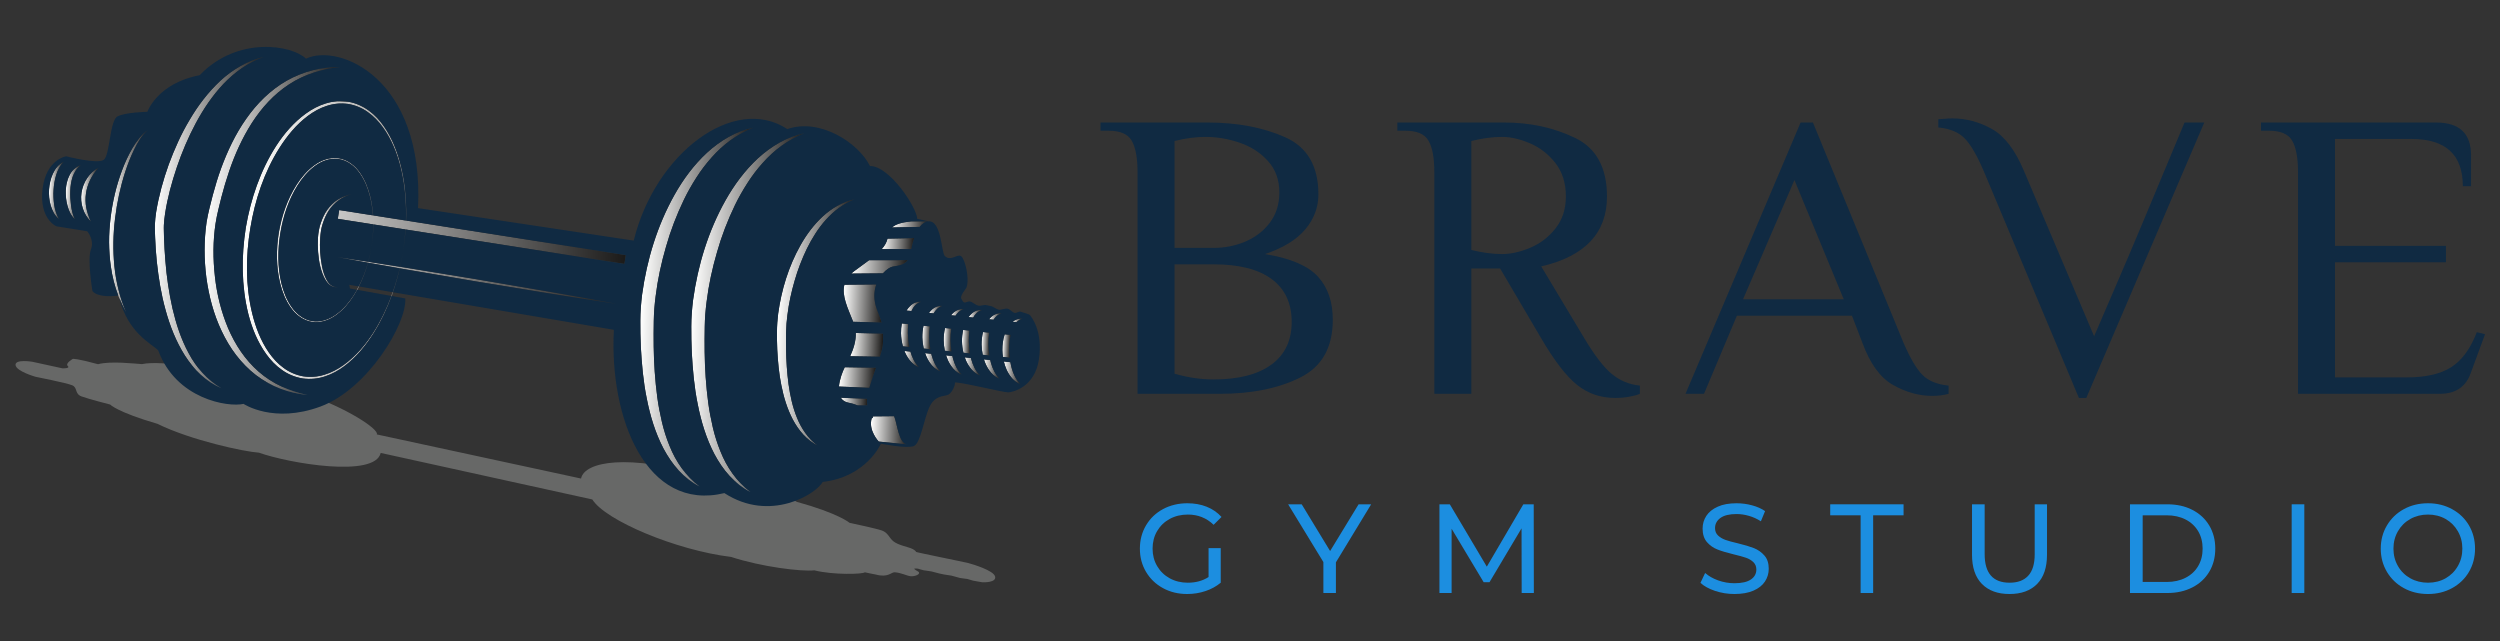 <?xml version="1.0" encoding="UTF-8" standalone="no"?>
<!DOCTYPE svg PUBLIC "-//W3C//DTD SVG 1.1//EN" "http://www.w3.org/Graphics/SVG/1.1/DTD/svg11.dtd">
<svg width="100%" height="100%" viewBox="0 0 195 50" version="1.1" xmlns="http://www.w3.org/2000/svg" xmlns:xlink="http://www.w3.org/1999/xlink" xml:space="preserve" xmlns:serif="http://www.serif.com/" style="fill-rule:evenodd;clip-rule:evenodd;stroke-linejoin:round;stroke-miterlimit:2;">
    <rect x="0" y="0" width="195" height="50" fill="#333333" stroke="none"/>
    <g transform="matrix(0.122,0.005,-0.005,0.119,1.938,2.419)">
        <path d="M633.895,330.937C632.771,326.967 619.104,323.451 616.511,322.862C613.919,322.273 582.332,317.137 582.671,316.921C583.01,316.705 581.547,315.396 579.236,314.627C576.926,313.859 571.114,312.875 568.141,310.697C565.167,308.515 564.456,305.097 560.357,303.836C556.259,302.578 539.627,299.728 539.627,299.728C539.627,299.728 532.325,293.787 505.296,287.377C501.686,284.991 474.468,275.44 444.489,272.948C396.853,260.314 368.72,266.589 366.997,277.917L235.453,254.529C237.084,251.451 216.008,237.905 187.907,229.655C159.339,221.27 139.702,219.726 139.702,219.726C130.186,217.231 97.291,211.3 83.616,214.821C78.882,214.702 63.435,213.529 55.648,216.056C42.075,212.832 39.457,213.227 39.457,213.227C39.457,213.227 34.502,216.374 36.375,218.033C38.247,219.693 33.09,219.719 33.09,219.719L13.639,216.222C13.639,216.222 2.292,214.775 3.035,218.905C3.76,222.927 16.055,225.952 16.055,225.952C16.055,225.952 36.174,229.165 39.759,230.545C43.346,231.93 41.378,236.037 45.999,237.576C50.619,239.113 64.446,242.119 64.446,242.119C64.446,242.119 69.141,246.871 95.202,253.488C116.867,263.319 151.4,269.43 160.689,269.622C180.322,275.856 235.477,283.085 238.436,266.529L374.759,291.31C383.55,304.657 429.699,322.315 464.846,325.183C484.638,330.906 510.136,332.995 518.359,331.727C530.543,334.354 549.766,332.956 550.6,331.658C550.6,331.658 555.639,332.564 557.706,332.833C565.774,334.72 567.447,330.79 569.713,330.84C573.728,330.931 577.325,332.76 579.844,332.988C582.361,333.216 586.734,331.449 584.805,329.827C584.805,329.827 580.86,327.856 582.41,327.888C582.576,327.891 583.326,327.681 584.3,327.83C585.272,327.979 586.468,328.487 588.051,328.748C589.543,328.992 591.366,329.005 593.232,329.32C594.86,329.591 596.494,330.155 598.289,330.458C599.556,330.671 600.014,330.748 601.316,330.967C602.551,331.178 604.744,331.303 606.072,331.527C607.908,331.838 609.735,332.5 611.584,332.83C613.194,333.116 614.789,333.03 616.28,333.275C617.565,333.487 618.771,334.034 619.88,334.206C623.264,334.729 625.64,335.048 625.851,335.045C626.824,335.036 635.018,334.908 633.895,330.937" style="fill:rgb(103,104,103);fill-rule:nonzero;"/>
    </g>
    <g transform="matrix(0.122,0.005,-0.005,0.119,1.938,2.419)">
        <path d="M467.535,43.691C457.239,48.353 448.617,55.634 441.804,64.238C438.357,68.504 435.279,73.067 432.57,77.837C429.861,82.607 427.377,87.512 425.235,92.579C420.978,102.713 417.504,113.198 415.011,123.935C412.428,134.636 410.583,145.544 409.728,156.479C409.251,161.96 409.044,167.387 409.188,172.841C409.287,178.412 409.548,183.956 409.818,189.509C410.403,200.597 411.591,211.631 413.445,222.521C414.381,227.957 415.623,233.33 417.063,238.64C418.503,243.959 420.348,249.143 422.589,254.147C426.995,264.357 433.786,273.31 442.748,279.894L442.719,279.894C437.549,277.487 433.099,273.907 429.06,269.933C425.028,265.829 421.689,261.059 418.8,256.082C413.13,246.02 409.431,235.013 406.821,223.889C404.094,212.756 402.69,201.416 401.619,190.094C401.115,184.433 400.827,178.754 400.602,173.084C400.377,167.306 400.593,161.492 401.043,155.759C403.167,132.89 408.846,110.345 419.061,89.717C424.164,79.43 430.572,69.674 438.609,61.394C446.637,53.186 456.555,46.517 467.535,43.691Z" style="fill:url(#_Linear1);fill-rule:nonzero;"/>
    </g>
    <g transform="matrix(0.122,0.005,-0.005,0.119,1.938,2.419)">
        <clipPath id="_clip2">
            <path d="M500.205,45.986C489.918,50.657 481.287,57.938 474.483,66.533C471.027,70.799 467.949,75.362 465.249,80.141C462.531,84.902 460.047,89.816 457.905,94.874C453.648,105.008 450.174,115.493 447.69,126.23C445.098,136.931 443.253,147.848 442.398,158.783C441.93,164.255 441.714,169.691 441.867,175.145C441.957,180.707 442.227,186.26 442.488,191.804C443.082,202.892 444.261,213.926 446.115,224.816C447.051,230.261 448.293,235.634 449.733,240.944C451.173,246.254 453.018,251.438 455.259,256.451C459.666,266.661 466.461,275.612 475.421,282.2L475.393,282.2C470.222,279.788 465.774,276.2 461.73,272.228C457.707,268.124 454.359,263.363 451.479,258.377C445.809,248.315 442.11,237.308 439.491,226.184C436.773,215.06 435.36,203.711 434.289,192.398C433.794,186.728 433.506,181.058 433.281,175.388C433.047,169.601 433.263,163.787 433.713,158.063C435.846,135.185 441.516,112.649 451.74,92.012C456.843,81.725 463.251,71.978 471.279,63.689C479.307,55.481 489.225,48.812 500.205,45.986Z"/>
        </clipPath>
        <g clip-path="url(#_clip2)">
            <path d="M500.205,45.986C489.918,50.657 481.287,57.938 474.483,66.533C471.027,70.799 467.949,75.362 465.249,80.141C462.531,84.902 460.047,89.816 457.905,94.874C453.648,105.008 450.174,115.493 447.69,126.23C445.098,136.931 443.253,147.848 442.398,158.783C441.93,164.255 441.714,169.691 441.867,175.145C441.957,180.707 442.227,186.26 442.488,191.804C443.082,202.892 444.261,213.926 446.115,224.816C447.051,230.261 448.293,235.634 449.733,240.944C451.173,246.254 453.018,251.438 455.259,256.451C459.666,266.662 466.461,275.612 475.421,282.2L475.393,282.2C470.223,279.788 465.775,276.2 461.73,272.228C457.707,268.124 454.359,263.363 451.479,258.377C445.809,248.315 442.11,237.308 439.491,226.184C436.773,215.06 435.36,203.711 434.289,192.398C433.794,186.728 433.506,181.058 433.281,175.388C433.047,169.601 433.263,163.787 433.713,158.063C435.846,135.185 441.516,112.649 451.74,92.012C456.843,81.725 463.251,71.978 471.279,63.689C479.307,55.481 489.225,48.812 500.205,45.986Z" style="fill:url(#_Linear3);fill-rule:nonzero;"/>
        </g>
    </g>
    <g transform="matrix(0.122,0.005,-0.005,0.119,1.938,2.419)">
        <path d="M533.951,87.905C526.923,91.022 521.227,96.146 516.351,101.984C513.984,104.909 511.869,108.041 510.015,111.317C508.152,114.593 506.451,117.959 504.984,121.433C502.059,128.381 499.674,135.581 497.964,142.943C496.191,150.287 494.931,157.775 494.337,165.281C494.004,169.034 493.842,172.76 493.941,176.504C494.013,180.329 494.22,184.127 494.4,187.943C494.805,195.548 495.624,203.117 496.893,210.587C498.234,218.03 500.061,225.428 503.166,232.295C506.19,239.171 510.681,245.516 517.044,249.989C513.543,248.333 510.357,245.939 507.603,243.122C504.84,240.305 502.545,237.038 500.565,233.618C496.677,226.715 494.139,219.164 492.339,211.532C490.476,203.891 489.513,196.106 488.775,188.339C488.433,184.46 488.253,180.563 488.109,176.666C487.956,172.706 488.082,168.71 488.379,164.786C489.837,149.09 493.734,133.628 500.745,119.462C504.246,112.406 508.647,105.719 514.155,100.031C519.622,94.28 526.36,90.207 533.921,87.905L533.951,87.905Z" style="fill:url(#_Linear4);fill-rule:nonzero;"/>
    </g>
    <g transform="matrix(0.122,0.005,-0.005,0.119,1.938,2.419)">
        <clipPath id="_clip5">
            <path d="M633.515,172.193L637.311,172.436C636.762,175.658 636.645,178.988 636.816,182.3C637.099,185.633 636.918,183.98 637.358,187.261L637.358,187.312L633.009,187.025C632.739,185.549 632.55,184.046 632.46,182.543C632.406,179.044 632.309,179.122 632.926,174.752C633.048,173.885 633.317,173.046 633.513,172.193L633.515,172.193Z"/>
        </clipPath>
        <g clip-path="url(#_clip5)">
            <path d="M633.513,172.193L637.311,172.436C636.762,175.658 636.645,178.988 636.816,182.3C637.099,185.633 636.918,183.98 637.358,187.26L637.358,187.312L633.009,187.025C632.739,185.549 632.55,184.046 632.46,182.543C632.289,179.087 632.568,175.577 633.513,172.193Z" style="fill:url(#_Linear6);fill-rule:nonzero;"/>
        </g>
    </g>
    <g transform="matrix(0.122,0.005,-0.005,0.119,1.938,2.419)">
        <clipPath id="_clip7">
            <path d="M643.774,161.466C644.144,161.474 643.953,161.466 644.349,161.492C642.855,162.041 641.694,162.896 640.767,163.931L638.229,163.769C639.85,162.258 641.576,161.706 643.719,161.466L643.774,161.466Z"/>
        </clipPath>
        <g clip-path="url(#_clip7)">
            <path d="M643.779,161.466C644.144,161.474 643.954,161.466 644.349,161.492C642.855,162.041 641.694,162.896 640.767,163.931L638.229,163.769C639.85,162.259 641.576,161.706 643.718,161.466L643.779,161.466Z" style="fill:url(#_Linear8);fill-rule:nonzero;"/>
        </g>
    </g>
    <g transform="matrix(0.122,0.005,-0.005,0.119,1.938,2.419)">
        <clipPath id="_clip9">
            <path d="M633.694,189.986L637.896,190.265C638.166,191.525 638.472,192.785 638.859,194.018C640.002,197.957 642.029,201.461 644.893,204.372L644.886,204.372C642.743,203.741 641.028,202.285 639.435,200.786C637.923,199.166 636.654,197.294 635.682,195.305C634.191,191.817 634.854,193.59 633.694,189.989L633.694,189.986Z"/>
        </clipPath>
        <g clip-path="url(#_clip9)">
            <path d="M633.694,189.986L637.896,190.265C638.166,191.525 638.472,192.785 638.859,194.018C640.002,197.956 642.029,201.461 644.893,204.372L644.885,204.372C642.743,203.741 641.028,202.284 639.435,200.786C637.923,199.166 636.654,197.294 635.682,195.305C634.191,191.817 634.854,193.59 633.694,189.989L633.694,189.986Z" style="fill:url(#_Linear10);fill-rule:nonzero;"/>
        </g>
    </g>
    <g transform="matrix(0.122,0.005,-0.005,0.119,1.938,2.419)">
        <path d="M621.015,189.145L624.999,189.41C625.143,189.959 625.278,190.517 625.449,191.066C626.592,195.007 628.623,198.512 631.488,201.425C629.34,200.8 627.627,199.336 626.034,197.834C624.513,196.214 623.244,194.342 622.272,192.353C621.322,190.237 621.766,191.306 620.942,189.145L621.015,189.145Z" style="fill:url(#_Linear11);fill-rule:nonzero;"/>
    </g>
    <g transform="matrix(0.122,0.005,-0.005,0.119,1.938,2.419)">
        <clipPath id="_clip12">
            <path d="M619.71,171.273L623.613,171.536C623.325,174.11 623.271,176.738 623.406,179.348C623.854,184.103 623.551,181.736 624.315,186.448L624.315,186.449L620.049,186.17C619.509,184.01 619.185,181.805 619.05,179.591C618.859,176.802 619.159,174.021 619.607,171.273L619.71,171.273Z"/>
        </clipPath>
        <g clip-path="url(#_clip12)">
            <path d="M619.71,171.273L623.613,171.536C623.325,174.11 623.271,176.738 623.406,179.348C623.55,181.733 623.856,184.109 624.315,186.449L620.049,186.17C619.509,184.01 619.185,181.805 619.05,179.591C618.859,176.802 619.159,174.021 619.607,171.273L619.71,171.273Z" style="fill:url(#_Linear13);fill-rule:nonzero;"/>
        </g>
    </g>
    <g transform="matrix(0.122,0.005,-0.005,0.119,1.938,2.419)">
        <clipPath id="_clip14">
            <path d="M630.323,158.513C630.732,158.522 630.527,158.513 630.939,158.54C628.696,159.292 627.228,161.035 625.991,162.956L625.944,162.956L623.127,162.77C623.622,162.086 624.162,161.429 624.783,160.844C626.416,159.311 628.153,158.756 630.317,158.513L630.323,158.513Z"/>
        </clipPath>
        <g clip-path="url(#_clip14)">
            <path d="M630.318,158.513C630.525,158.513 630.732,158.522 630.939,158.54C628.696,159.292 627.228,161.035 625.991,162.956L625.942,162.956L623.127,162.77C623.622,162.086 624.162,161.429 624.783,160.844C626.313,159.431 628.356,158.513 630.318,158.513Z" style="fill:url(#_Linear15);fill-rule:nonzero;"/>
        </g>
    </g>
    <g transform="matrix(0.122,0.005,-0.005,0.119,1.938,2.419)">
        <path d="M618.04,156.873L618.339,156.893C615.657,157.874 614.037,159.827 612.975,162.095L609.971,161.897L609.971,161.894C611.334,160.009 610.597,160.909 612.183,159.197C613.792,157.69 615.517,157.113 617.655,156.873L618.04,156.873Z" style="fill:url(#_Linear16);fill-rule:nonzero;"/>
    </g>
    <g transform="matrix(0.122,0.005,-0.005,0.119,1.938,2.419)">
        <clipPath id="_clip17">
            <path d="M608.809,188.34L612.624,188.591C612.705,188.861 612.759,189.149 612.849,189.419C614.055,193.19 615.738,196.853 618.888,199.778C616.818,199.148 614.982,197.78 613.434,196.196C611.913,194.567 610.653,192.695 609.672,190.706C608.96,189.14 609.297,189.928 608.659,188.34L608.809,188.34Z"/>
        </clipPath>
        <g clip-path="url(#_clip17)">
            <path d="M608.807,188.34L612.624,188.591C612.705,188.861 612.759,189.149 612.849,189.419C614.055,193.19 615.738,196.853 618.888,199.778C616.818,199.148 614.982,197.78 613.434,196.196C611.913,194.567 610.653,192.695 609.672,190.706C608.96,189.14 609.297,189.928 608.659,188.34L608.807,188.34Z" style="fill:url(#_Linear18);fill-rule:nonzero;"/>
        </g>
    </g>
    <g transform="matrix(0.122,0.005,-0.005,0.119,1.938,2.419)">
        <clipPath id="_clip19">
            <path d="M606.918,170.423L610.932,170.69C610.716,173.012 610.68,175.37 610.806,177.701C611.327,183.006 610.968,180.371 611.882,185.607L611.882,185.628L611.856,185.628L607.674,185.351C607.008,182.93 606.603,180.446 606.45,177.953C606.287,175.432 606.521,172.916 606.873,170.423L606.918,170.423Z"/>
        </clipPath>
        <g clip-path="url(#_clip19)">
            <path d="M606.918,170.423L610.932,170.69C610.716,173.012 610.68,175.37 610.806,177.701C611.327,183.006 610.968,180.371 611.882,185.607L611.882,185.628L611.854,185.628L607.674,185.351C607.008,182.93 606.603,180.446 606.45,177.953C606.287,175.432 606.521,172.916 606.873,170.423L606.918,170.423Z" style="fill:url(#_Linear20);fill-rule:nonzero;"/>
        </g>
    </g>
    <g transform="matrix(0.122,0.005,-0.005,0.119,1.938,2.419)">
        <clipPath id="_clip21">
            <path d="M595.281,169.655L599.295,169.916C599.016,172.472 598.971,175.064 599.097,177.647C599.563,182.458 599.252,180.066 600.029,184.822L600.029,184.842L599.959,184.842L595.767,184.559C595.218,182.372 594.885,180.14 594.75,177.89C594.606,175.154 594.75,172.373 595.281,169.655Z"/>
        </clipPath>
        <g clip-path="url(#_clip21)">
            <path d="M595.281,169.655L599.295,169.916C599.016,172.472 598.971,175.064 599.097,177.647C599.563,182.458 599.252,180.066 600.029,184.822L600.029,184.842L599.959,184.842L595.767,184.559C595.218,182.372 594.885,180.14 594.75,177.89C594.606,175.154 594.75,172.373 595.281,169.655Z" style="fill:url(#_Linear22);fill-rule:nonzero;"/>
        </g>
    </g>
    <g transform="matrix(0.122,0.005,-0.005,0.119,1.938,2.419)">
        <clipPath id="_clip23">
            <path d="M596.673,187.53L600.717,187.799C600.852,188.321 600.978,188.852 601.14,189.365C602.355,193.136 604.038,196.799 607.179,199.715C605.109,199.085 603.273,197.726 601.725,196.142C600.204,194.513 598.944,192.641 597.963,190.652C597.036,188.595 597.47,189.634 596.66,187.534L596.66,187.53L596.673,187.53Z"/>
        </clipPath>
        <g clip-path="url(#_clip23)">
            <path d="M596.672,187.53L600.717,187.799C600.852,188.321 600.978,188.852 601.14,189.365C602.355,193.136 604.038,196.799 607.179,199.715C605.109,199.085 603.273,197.726 601.725,196.142C600.204,194.513 598.944,192.641 597.963,190.652C597.036,188.595 597.47,189.634 596.66,187.534L596.66,187.53L596.672,187.53Z" style="fill:url(#_Linear24);fill-rule:nonzero;"/>
        </g>
    </g>
    <g transform="matrix(0.122,0.005,-0.005,0.119,1.938,2.419)">
        <clipPath id="_clip25">
            <path d="M606.333,156.819L606.63,156.838L606.63,156.843C604.352,157.608 602.873,159.384 601.626,161.339L598.755,161.15C599.268,160.439 599.826,159.755 600.474,159.143C602.086,157.633 603.815,157.058 605.955,156.819L606.333,156.819Z"/>
        </clipPath>
        <g clip-path="url(#_clip25)">
            <path d="M606.333,156.819L606.63,156.838L606.63,156.843C604.353,157.608 602.873,159.384 601.626,161.339L598.755,161.15C599.268,160.439 599.826,159.755 600.474,159.143C602.086,157.633 603.815,157.058 605.955,156.819L606.333,156.819Z" style="fill:url(#_Linear26);fill-rule:nonzero;"/>
        </g>
    </g>
    <g transform="matrix(0.122,0.005,-0.005,0.119,1.938,2.419)">
        <clipPath id="_clip27">
            <path d="M583.236,186.639L587.199,186.908C587.289,187.205 587.352,187.511 587.442,187.817C588.657,191.588 590.34,195.251 593.481,198.167C591.411,197.537 589.575,196.169 588.027,194.585C586.515,192.956 585.246,191.093 584.274,189.104C583.533,187.476 583.883,188.297 583.222,186.64L583.222,186.639L583.236,186.639Z"/>
        </clipPath>
        <g clip-path="url(#_clip27)">
            <path d="M583.237,186.639L587.199,186.908C587.289,187.205 587.352,187.511 587.442,187.817C588.657,191.588 590.34,195.251 593.481,198.167C591.411,197.537 589.575,196.169 588.027,194.585C586.515,192.956 585.246,191.093 584.274,189.104C583.533,187.476 583.883,188.297 583.222,186.64L583.222,186.639L583.237,186.639Z" style="fill:url(#_Linear28);fill-rule:nonzero;"/>
        </g>
    </g>
    <g transform="matrix(0.122,0.005,-0.005,0.119,1.938,2.419)">
        <clipPath id="_clip29">
            <path d="M581.484,168.746L585.534,169.016C585.318,171.356 585.282,173.732 585.399,176.099C585.923,181.351 585.567,178.741 586.467,183.929L586.467,183.945L586.44,183.945L582.249,183.668C581.601,181.274 581.205,178.808 581.052,176.342C580.926,173.813 581.043,171.257 581.484,168.746Z"/>
        </clipPath>
        <g clip-path="url(#_clip29)">
            <path d="M581.484,168.746L585.534,169.016C585.318,171.356 585.282,173.732 585.399,176.099C585.923,181.352 585.567,178.741 586.467,183.93L586.467,183.945L586.44,183.945L582.249,183.668C581.601,181.274 581.205,178.808 581.052,176.342C580.926,173.813 581.043,171.257 581.484,168.746Z" style="fill:url(#_Linear30);fill-rule:nonzero;"/>
        </g>
    </g>
    <g transform="matrix(0.122,0.005,-0.005,0.119,1.938,2.419)">
        <clipPath id="_clip31">
            <path d="M592.691,155.271L592.936,155.291L592.936,155.293C590.406,156.146 588.87,158.185 587.604,160.412L584.616,160.214C585.228,159.269 585.948,158.378 586.785,157.595C588.329,156.13 590.106,155.505 592.178,155.271L592.691,155.271Z"/>
        </clipPath>
        <g clip-path="url(#_clip31)">
            <path d="M592.691,155.271L592.936,155.291L592.936,155.293C590.406,156.146 588.87,158.185 587.604,160.412L584.616,160.214C585.228,159.269 585.948,158.378 586.785,157.595C588.329,156.13 590.106,155.505 592.178,155.271L592.691,155.271Z" style="fill:url(#_Linear32);fill-rule:nonzero;"/>
        </g>
    </g>
    <g transform="matrix(0.122,0.005,-0.005,0.119,1.938,2.419)">
        <clipPath id="_clip33">
            <path d="M567.654,167.824L571.701,168.089C571.575,170.051 571.584,172.031 571.683,174.002C571.872,177.044 572.295,180.086 572.997,183.056L568.884,182.777C568.011,180.005 567.507,177.134 567.336,174.245C567.3,169.959 567.219,172.099 567.579,167.824L567.654,167.824Z"/>
        </clipPath>
        <g clip-path="url(#_clip33)">
            <path d="M567.655,167.824L571.701,168.089C571.575,170.051 571.584,172.031 571.683,174.002C571.872,177.044 572.295,180.086 572.997,183.056L568.884,182.777C568.011,180.005 567.507,177.134 567.336,174.245C567.3,169.959 567.219,172.099 567.579,167.824L567.655,167.824Z" style="fill:url(#_Linear34);fill-rule:nonzero;"/>
        </g>
    </g>
    <g transform="matrix(0.122,0.005,-0.005,0.119,1.938,2.419)">
        <clipPath id="_clip35">
            <path d="M578.929,153.175L579.225,153.194C576.12,154.328 574.428,156.758 573.384,159.467L570.231,159.26L570.231,159.25C570.962,157.847 571.972,156.633 573.06,155.498C574.663,153.991 576.39,153.414 578.524,153.175L578.929,153.175Z"/>
        </clipPath>
        <g clip-path="url(#_clip35)">
            <path d="M578.93,153.175L579.225,153.194C576.12,154.328 574.428,156.758 573.384,159.467L570.231,159.26L570.231,159.25C570.962,157.847 571.972,156.633 573.06,155.498C574.662,153.991 576.39,153.414 578.523,153.175L578.93,153.175Z" style="fill:url(#_Linear36);fill-rule:nonzero;"/>
        </g>
    </g>
    <g transform="matrix(0.122,0.005,-0.005,0.119,1.938,2.419)">
        <clipPath id="_clip37">
            <path d="M570.082,185.771L573.825,186.017C575.031,189.689 576.705,193.226 579.765,196.07C577.695,195.449 575.859,194.081 574.311,192.488C572.79,190.868 571.53,188.996 570.549,187.007C570.165,186.183 570.35,186.596 569.994,185.771L570.082,185.771Z"/>
        </clipPath>
        <g clip-path="url(#_clip37)">
            <path d="M570.084,185.771L573.825,186.017C575.031,189.689 576.705,193.226 579.765,196.07C577.695,195.449 575.859,194.081 574.311,192.488C572.79,190.868 571.53,188.996 570.549,187.007C570.165,186.184 570.35,186.596 569.994,185.771L570.084,185.771Z" style="fill:url(#_Linear38);fill-rule:nonzero;"/>
        </g>
    </g>
    <g transform="matrix(0.122,0.005,-0.005,0.119,1.938,2.419)">
        <clipPath id="_clip39">
            <path d="M552.296,197.503C550.918,201.905 549.67,206.343 548.562,210.82L547.585,210.82L529.122,210.803C529.329,206.132 530.976,201.038 532.272,198.122L532.317,198.014L552.215,197.503L552.296,197.503Z"/>
        </clipPath>
        <g clip-path="url(#_clip39)">
            <path d="M552.296,197.503C550.918,201.905 549.67,206.343 548.562,210.82L547.585,210.82L529.122,210.803C529.329,206.132 530.976,201.038 532.272,198.122L532.317,198.014L552.219,197.503L552.296,197.503Z" style="fill:url(#_Linear40);fill-rule:nonzero;"/>
        </g>
    </g>
    <g transform="matrix(0.122,0.005,-0.005,0.119,1.938,2.419)">
        <clipPath id="_clip41">
            <path d="M569.674,126.257L569.674,126.26C567.552,129.387 563.772,130.12 560.316,130.856C558.786,131.171 556.365,132.818 554.178,135.536L534.385,136.542L534.011,136.542C535.413,135.163 534.675,135.842 536.232,134.51C539.499,131.873 542.415,129.515 544.953,127.346L569.674,126.257Z"/>
        </clipPath>
        <g clip-path="url(#_clip41)">
            <path d="M569.674,126.257L569.674,126.26C567.552,129.387 563.772,130.12 560.316,130.856C558.786,131.171 556.365,132.818 554.178,135.536L534.386,136.542L534.011,136.542C535.413,135.163 534.675,135.842 536.232,134.51C539.499,131.873 542.415,129.515 544.953,127.346L569.674,126.257Z" style="fill:url(#_Linear42);fill-rule:nonzero;"/>
        </g>
    </g>
    <g transform="matrix(0.122,0.005,-0.005,0.119,1.938,2.419)">
        <clipPath id="_clip43">
            <path d="M550.236,143.017C548.529,148.81 549.26,153.664 551.253,159.251C552.819,163.13 553.926,165.38 554.673,167.774L536.475,168.053C532.65,159.26 528.366,151.286 529.878,144.041L550.196,143.017L550.236,143.017Z"/>
        </clipPath>
        <g clip-path="url(#_clip43)">
            <path d="M550.236,143.017C548.529,148.81 549.26,153.664 551.253,159.251C552.819,163.13 553.926,165.38 554.673,167.774L536.475,168.053C532.65,159.26 528.366,151.286 529.878,144.041L550.194,143.017L550.236,143.017Z" style="fill:url(#_Linear44);fill-rule:nonzero;"/>
        </g>
    </g>
    <g transform="matrix(0.122,0.005,-0.005,0.119,1.938,2.419)">
        <path d="M565.14,228.722C567.336,233.384 568.686,246.299 574.131,246.821L556.005,245.741C556.005,245.741 548.832,238.676 550.911,230.657C551.658,230.594 551.793,230.117 551.46,229.424L565.14,228.722Z" style="fill:url(#_Linear45);fill-rule:nonzero;"/>
    </g>
    <g transform="matrix(0.122,0.005,-0.005,0.119,1.938,2.419)">
        <clipPath id="_clip46">
            <path d="M555.871,175.044C555.974,176.783 556.016,178.524 556.03,180.266L556.03,181.934C555.92,184.744 555.144,187.476 554.448,190.184L535.476,190.67C537.357,185.855 538.86,180.554 538.428,175.289L554.254,175.044L555.871,175.044Z"/>
        </clipPath>
        <g clip-path="url(#_clip46)">
            <path d="M555.871,175.044C555.974,176.782 556.016,178.524 556.03,180.266L556.03,181.934C555.92,184.744 555.144,187.476 554.448,190.184L535.476,190.67C537.357,185.855 538.86,180.554 538.428,175.289L554.261,175.044L555.871,175.044Z" style="fill:url(#_Linear47);fill-rule:nonzero;"/>
        </g>
    </g>
    <g transform="matrix(0.122,0.005,-0.005,0.119,1.938,2.419)">
        <clipPath id="_clip48">
            <path d="M581.767,100.315C579.37,100.635 577.784,102.381 576.372,104.18L558.75,105.287C561.072,102.929 565.014,101.651 570.72,100.832L581.686,100.315L581.767,100.315Z"/>
        </clipPath>
        <g clip-path="url(#_clip48)">
            <path d="M581.766,100.315C579.369,100.635 577.783,102.382 576.372,104.18L558.75,105.287C561.072,102.929 565.014,101.651 570.72,100.832L581.684,100.315L581.766,100.315Z" style="fill:url(#_Linear49);fill-rule:nonzero;"/>
        </g>
    </g>
    <g transform="matrix(0.122,0.005,-0.005,0.119,1.938,2.419)">
        <clipPath id="_clip50">
            <path d="M538.967,218.075L547.419,218.084C547.347,219.416 547.392,220.613 547.599,221.63C547.644,221.891 547.734,222.107 547.797,222.341L541.623,222.656C539.796,221.972 537.816,221.423 535.728,221.135C533.587,220.878 531.855,219.809 530.613,218.075L538.967,218.075Z"/>
        </clipPath>
        <g clip-path="url(#_clip50)">
            <path d="M539.059,218.075L547.419,218.084C547.347,219.416 547.392,220.613 547.599,221.63C547.644,221.891 547.734,222.107 547.797,222.341L541.623,222.656C539.796,221.972 537.816,221.423 535.728,221.135C533.588,220.878 531.855,219.809 530.614,218.075L539.059,218.075Z" style="fill:url(#_Linear51);fill-rule:nonzero;"/>
        </g>
    </g>
    <g transform="matrix(0.122,0.005,-0.005,0.119,1.938,2.419)">
        <path d="M573.158,111.659L573.158,111.663C572.47,114.038 572.015,116.47 571.593,118.904L552.734,119.732L552.734,119.725C554.484,117.711 555.553,115.301 556.149,112.73L573.158,111.659Z" style="fill:url(#_Linear52);fill-rule:nonzero;"/>
    </g>
    <g transform="matrix(0.122,0.005,-0.005,0.119,1.938,2.419)">
        <path d="M202.554,15.036L202.554,15.037C196.671,15.795 190.987,17.499 185.412,19.463C179.94,21.587 174.747,24.386 170.058,27.842C160.608,34.709 153.174,43.961 147.387,54.032C141.645,64.166 137.334,75.11 134.13,86.387C132.528,92.03 131.106,97.727 129.9,103.487C129.306,106.376 128.739,109.265 128.199,112.181C127.632,115.115 127.227,117.869 126.894,120.767C125.652,132.278 126.147,144.05 127.902,155.57C129.594,167.108 132.843,178.421 137.685,188.987C142.599,199.49 149.358,209.246 158.385,216.635C162.867,220.352 167.934,223.376 173.316,225.698C178.716,228.02 184.449,229.613 190.326,230.594C184.386,230.225 178.446,229.154 172.74,227.201C167.034,225.266 161.589,222.44 156.648,218.903C151.734,215.312 147.333,211.028 143.481,206.303C139.629,201.578 136.398,196.385 133.617,190.976C128.037,180.149 124.554,168.377 122.466,156.452C120.486,144.491 119.91,132.296 121.125,120.137C121.485,117.131 121.98,114.008 122.565,111.11C123.132,108.176 123.726,105.242 124.356,102.308C125.652,96.44 127.083,90.581 128.874,84.821C132.465,73.328 137.046,62.006 143.508,51.71C149.88,41.405 158.205,32.09 168.456,25.493C173.586,22.244 179.121,19.67 184.89,17.951C190.611,16.124 196.593,15.464 202.554,15.036Z" style="fill:url(#_Linear53);fill-rule:nonzero;"/>
    </g>
    <g transform="matrix(0.122,0.005,-0.005,0.119,1.938,2.419)">
        <path d="M153.11,10.61L153.11,10.611C143.226,14.535 135.18,21.436 128.181,29.273C121.449,37.247 116.058,46.274 111.603,55.706C107.157,65.147 103.539,75.002 100.668,85.055C97.815,95.09 95.511,105.359 94.413,115.646C94.152,118.202 93.945,120.767 93.936,123.251L93.972,125.096L94.089,127.058L94.341,130.991C94.701,136.22 95.232,141.44 95.862,146.651C97.086,157.064 99.003,167.387 101.649,177.494C104.394,187.565 107.949,197.465 113.223,206.456C118.4,215.661 125.841,223.302 135.039,228.465L135.036,228.465C130.003,226.562 125.534,223.56 121.431,220.127C117.345,216.617 113.862,212.423 110.811,207.986C104.763,199.022 100.488,189.005 97.293,178.763C94.044,168.512 91.974,157.955 90.408,147.371C89.643,142.07 89.112,136.742 88.68,131.414L88.383,127.418L88.257,125.42L88.185,123.287C88.185,120.47 88.365,117.743 88.644,115.034C89.913,104.252 92.289,93.767 95.412,83.489C98.661,73.265 102.495,63.185 107.562,53.69C112.503,44.15 118.623,35.141 126.093,27.356C133.591,19.486 142.786,13.872 153.11,10.61Z" style="fill:url(#_Linear54);fill-rule:nonzero;"/>
    </g>
    <g transform="matrix(0.122,0.005,-0.005,0.119,1.938,2.419)">
        <clipPath id="_clip55">
            <path d="M81.3,61.475C79.296,63.187 77.839,65.403 76.449,67.613C75.126,69.863 73.956,72.203 72.966,74.624C70.896,79.412 69.249,84.389 67.863,89.429C65.127,99.509 63.39,109.859 62.616,120.263C61.788,130.667 62.04,141.152 63.471,151.493C64.182,156.659 65.271,161.78 66.738,166.793C68.096,171.87 70.147,176.716 72.292,181.5L72.29,181.5C70.391,178.484 68.836,175.274 67.35,172.04C67.143,171.563 66.927,171.095 66.72,170.618C64.209,164.615 62.373,158.288 61.23,151.853C60.249,146.624 59.727,141.314 59.448,136.004C59.196,130.676 59.358,125.357 59.727,120.047C60.564,109.445 62.463,98.915 65.703,88.781C67.305,83.714 69.267,78.755 71.688,74.012C72.894,71.645 74.28,69.359 75.81,67.19C77.276,64.95 79.199,63.104 81.3,61.475Z"/>
        </clipPath>
        <g clip-path="url(#_clip55)">
            <path d="M81.3,61.475C79.311,63.212 77.79,65.372 76.449,67.613C75.126,69.863 73.956,72.203 72.966,74.624C70.896,79.412 69.249,84.389 67.863,89.429C65.127,99.509 63.39,109.859 62.616,120.263C61.788,130.667 62.04,141.152 63.471,151.493C64.182,156.659 65.271,161.78 66.738,166.793C68.096,171.87 70.147,176.716 72.292,181.5L72.29,181.5C70.391,178.484 68.836,175.274 67.35,172.04C67.143,171.563 66.927,171.095 66.72,170.618C64.209,164.615 62.373,158.288 61.23,151.853C60.249,146.624 59.727,141.314 59.448,136.004C59.196,130.676 59.358,125.357 59.727,120.047C60.564,109.445 62.463,98.915 65.703,88.781C67.305,83.714 69.267,78.755 71.688,74.012C72.894,71.645 74.28,69.359 75.81,67.19C77.331,65.021 79.113,62.96 81.3,61.475Z" style="fill:url(#_Linear56);fill-rule:nonzero;"/>
        </g>
    </g>
    <g transform="matrix(0.122,0.005,-0.005,0.119,1.938,2.419)">
        <path d="M50.724,87.465C48.637,89.927 47.081,92.756 45.705,95.657C44.481,98.555 43.662,101.588 43.383,104.675C43.05,107.753 43.275,110.876 43.941,113.945C44.625,117.014 45.813,120.002 47.316,122.981C44.85,120.731 42.942,117.815 41.772,114.584C40.575,111.362 40.179,107.834 40.494,104.387C40.854,100.949 41.916,97.574 43.689,94.622C45.395,91.654 47.826,89.266 50.71,87.465L50.724,87.465Z" style="fill:url(#_Linear57);fill-rule:nonzero;"/>
    </g>
    <g transform="matrix(0.122,0.005,-0.005,0.119,1.938,2.419)">
        <clipPath id="_clip58">
            <path d="M28.407,84.569C25.977,87.053 24.735,90.14 23.88,93.29C23.079,96.467 22.665,99.752 22.611,103.037L22.593,105.512L22.737,107.978C22.854,109.616 23.088,111.254 23.376,112.874C23.909,116.203 25.232,119.277 26.894,122.178L26.892,122.178C23.931,120.053 22.444,116.737 21.18,113.441C20.082,110.066 19.632,106.511 19.704,102.974C19.83,99.446 20.397,95.891 21.738,92.579C23.034,89.321 25.212,86.072 28.407,84.569Z"/>
        </clipPath>
        <g clip-path="url(#_clip58)">
            <path d="M28.407,84.569C25.977,87.053 24.735,90.14 23.88,93.29C23.079,96.467 22.665,99.752 22.611,103.037L22.593,105.512L22.737,107.978C22.854,109.616 23.088,111.254 23.376,112.874C23.909,116.204 25.232,119.277 26.894,122.178L26.893,122.178C23.931,120.053 22.444,116.737 21.18,113.441C20.082,110.066 19.632,106.511 19.704,102.974C19.83,99.446 20.397,95.891 21.738,92.579C23.034,89.321 25.212,86.072 28.407,84.569Z" style="fill:url(#_Linear59);fill-rule:nonzero;"/>
        </g>
    </g>
    <g transform="matrix(0.122,0.005,-0.005,0.119,1.938,2.419)">
        <clipPath id="_clip60">
            <path d="M39.314,86.315C36.771,88.307 35.45,91.196 34.41,94.163C33.582,97.124 33.258,100.238 33.294,103.37C33.294,106.502 33.609,109.661 34.14,112.784C34.428,114.341 34.743,115.898 35.211,117.419C35.67,118.931 36.174,120.452 37.191,121.757C35.715,120.92 34.743,119.408 33.897,117.977C33.078,116.492 32.439,114.926 31.935,113.324C30.854,110.131 30.55,106.765 30.398,103.421L30.398,103.334C30.538,100.004 30.43,99.883 31.405,95.808C31.605,94.971 31.992,94.189 32.286,93.38C33.642,90.127 36.038,87.633 39.301,86.315L39.314,86.315Z"/>
        </clipPath>
        <g clip-path="url(#_clip60)">
            <path d="M39.314,86.315C36.771,88.307 35.45,91.196 34.41,94.163C33.582,97.124 33.258,100.238 33.294,103.37C33.294,106.502 33.609,109.661 34.14,112.784C34.428,114.341 34.743,115.898 35.211,117.419C35.67,118.931 36.174,120.452 37.191,121.757C35.715,120.92 34.743,119.408 33.897,117.977C33.078,116.492 32.439,114.926 31.935,113.324C30.854,110.132 30.55,106.766 30.398,103.423L30.398,103.331C30.538,100.003 30.431,99.883 31.405,95.808C31.605,94.971 31.992,94.189 32.286,93.38C33.642,90.127 36.038,87.633 39.301,86.315L39.314,86.315Z" style="fill:url(#_Linear61);fill-rule:nonzero;"/>
        </g>
    </g>
    <g transform="matrix(0.122,0.005,-0.005,0.119,1.938,2.419)">
        <clipPath id="_clip62">
            <path d="M212.841,98.001C206.776,100.019 202.066,104.125 198.732,109.49C197.202,112.181 196.113,115.088 195.294,118.103C194.421,121.064 194.16,124.169 194.079,127.283C193.872,133.502 194.538,139.793 195.951,145.859C196.689,148.883 197.652,151.889 199.218,154.553C199.992,155.885 200.928,157.145 202.188,158.045C203.421,158.945 205.014,159.377 206.58,159.116C205.05,159.539 203.34,159.233 201.972,158.36C200.595,157.514 199.506,156.254 198.615,154.931C196.851,152.231 195.753,149.189 194.871,146.138C193.998,143.078 193.467,139.928 193.098,136.769C192.729,133.61 192.558,130.433 192.63,127.238C192.756,124.061 193.071,120.83 194.025,117.743C194.916,114.701 196.032,111.632 197.778,108.923C199.488,106.205 201.648,103.748 204.267,101.894C206.828,100.016 209.806,98.894 212.823,98.001L212.841,98.001Z"/>
        </clipPath>
        <g clip-path="url(#_clip62)">
            <path d="M212.841,98.001C206.776,100.019 202.066,104.125 198.732,109.49C197.202,112.181 196.113,115.088 195.294,118.103C194.421,121.064 194.16,124.169 194.079,127.283C193.872,133.502 194.538,139.793 195.951,145.859C196.689,148.883 197.652,151.889 199.218,154.553C199.992,155.885 200.928,157.145 202.188,158.045C203.421,158.945 205.014,159.377 206.58,159.116C205.05,159.539 203.34,159.233 201.972,158.36C200.595,157.514 199.506,156.254 198.615,154.931C196.851,152.231 195.753,149.189 194.871,146.138C193.998,143.078 193.467,139.928 193.098,136.769C192.729,133.61 192.558,130.433 192.63,127.238C192.756,124.061 193.071,120.83 194.025,117.743C194.916,114.701 196.032,111.632 197.778,108.923C199.488,106.205 201.648,103.748 204.267,101.894C206.828,100.015 209.806,98.894 212.824,98.001L212.841,98.001Z" style="fill:url(#_Linear63);fill-rule:nonzero;"/>
        </g>
    </g>
    <g transform="matrix(0.122,0.005,-0.005,0.119,1.938,2.419)">
        <path d="M208.612,37.641C213.345,38.275 217.695,40.216 221.646,42.827C225.624,45.527 228.981,49.01 231.807,52.835C237.477,60.494 241.149,69.395 243.723,78.467C246.279,87.566 247.719,96.962 248.223,106.394C248.367,108.86 248.43,111.344 248.448,113.819L389.44,130.514L389.44,131.839L388.911,136.301L248.367,119.66C248.214,124.673 247.836,129.677 247.242,134.654C247.791,129.668 248.142,124.655 248.259,119.642L227.64,117.203C227.82,122.225 227.595,127.274 226.992,132.251C227.559,127.256 227.739,122.216 227.523,117.185L204.762,114.494L205.446,108.725L227.082,111.29C226.614,107.132 225.822,103.019 224.67,98.996C223.104,93.65 220.845,88.448 217.47,84.002C214.185,79.583 209.37,76.001 203.826,75.371C198.282,74.732 192.81,77.126 188.616,80.672C184.35,84.218 180.984,88.763 178.257,93.596C172.839,103.334 169.797,114.269 168.501,125.312C167.169,136.346 167.574,147.695 170.562,158.432C172.083,163.769 174.297,168.971 177.618,173.417C180.867,177.854 185.628,181.454 191.163,182.129C196.698,182.813 202.215,180.455 206.454,176.927C210.765,173.399 214.185,168.863 216.957,164.03C217.632,162.833 218.271,161.627 218.883,160.394C219.243,159.665 219.567,158.918 219.9,158.171C222.186,153.122 223.932,147.821 225.183,142.394C218.397,141.44 211.602,140.468 204.825,139.46C211.665,140.198 218.496,140.981 225.327,141.782C226.029,138.632 226.596,135.446 226.992,132.251C226.623,135.446 226.083,138.632 225.399,141.791C232.194,142.583 238.98,143.384 245.766,144.212C246.342,141.035 246.837,137.849 247.242,134.654C246.864,137.849 246.396,141.035 245.838,144.212C247.188,144.374 248.538,144.536 249.888,144.698L294.906,150.323L339.879,156.281L362.352,159.377L384.807,162.626L362.262,160.079L339.735,157.388L294.717,151.763L249.744,145.805C248.385,145.616 247.026,145.427 245.667,145.238C244.704,150.575 243.471,155.858 241.95,161.069C241.833,161.501 241.716,161.933 241.581,162.356C241.464,162.752 241.338,163.139 241.221,163.535C238.566,172.166 235.092,180.554 230.682,188.447C226.047,196.664 220.395,204.458 213.087,210.578C209.451,213.638 205.374,216.248 200.874,217.94C196.41,219.704 191.496,220.37 186.681,219.902C181.884,219.317 177.204,217.598 173.199,214.898C169.14,212.252 165.684,208.796 162.759,204.989C156.909,197.348 152.967,188.456 150.276,179.312C147.63,170.15 146.109,160.682 145.524,151.178C144.921,141.674 145.254,132.134 146.307,122.675C147.486,113.234 149.403,103.883 152.211,94.784C155.001,85.676 158.691,76.838 163.416,68.54C168.159,60.278 174.081,52.547 181.56,46.49C185.286,43.475 189.453,40.919 194.025,39.299C198.104,37.987 195.725,38.624 201.223,37.641L208.612,37.641ZM204.698,38.912C201.169,38.942 197.893,39.743 194.619,40.928C190.308,42.548 186.366,45.068 182.82,48.038C175.701,54.005 170.148,61.664 165.576,69.764C156.477,86.09 151.374,104.477 149.196,123.017C148.08,132.305 147.693,141.683 148.215,151.025C148.71,160.358 150.132,169.646 152.661,178.628C155.199,187.574 158.817,196.331 164.343,203.792C167.088,207.518 170.337,210.884 174.153,213.467C177.915,216.122 182.307,217.823 186.852,218.462C187.986,218.597 189.129,218.66 190.272,218.66C193.728,218.66 197.202,218.057 200.469,216.833C204.843,215.276 208.884,212.819 212.511,209.876C219.801,203.981 225.633,196.385 230.313,188.24C234.759,180.428 238.287,172.085 240.996,163.499C241.122,163.103 241.257,162.698 241.383,162.293C241.509,161.879 241.626,161.456 241.752,161.042C243.309,155.84 244.578,150.566 245.586,145.229C238.809,144.302 232.032,143.366 225.264,142.412C224.049,147.821 222.357,153.131 220.107,158.198C219.783,158.945 219.468,159.692 219.117,160.43C218.505,161.69 217.857,162.932 217.173,164.156C214.428,169.025 211.035,173.615 206.688,177.224C202.44,180.824 196.824,183.29 191.1,182.633C185.376,181.985 180.453,178.295 177.114,173.804C173.685,169.295 171.408,164.03 169.833,158.639C166.719,147.803 166.233,136.346 167.493,125.195C168.879,114.053 172.029,103.028 177.591,93.218C180.39,88.349 183.828,83.759 188.211,80.177C192.513,76.595 198.165,74.165 203.889,74.867C209.604,75.56 214.482,79.277 217.776,83.777C221.151,88.295 223.383,93.551 224.913,98.933C226.047,102.983 226.812,107.132 227.253,111.308L248.295,113.801C248.259,111.335 248.169,108.869 248.016,106.403C247.44,96.998 245.928,87.629 243.318,78.584C240.672,69.575 236.775,60.818 231.069,53.384C228.225,49.676 224.877,46.346 220.989,43.808C217.137,41.207 212.691,39.596 208.137,39.038L204.698,38.912Z" style="fill:url(#_Linear64);fill-rule:nonzero;"/>
    </g>
    <g transform="matrix(0.122,0.005,-0.005,0.119,1.938,2.419)">
        <path d="M248.259,119.647C248.141,124.658 247.795,129.666 247.237,134.651C246.836,137.849 246.345,141.036 245.768,144.208C238.979,143.388 232.189,142.579 225.399,141.79C226.081,138.632 226.619,135.446 226.995,132.248C227.593,127.271 227.82,122.228 227.642,117.204L248.259,119.647ZM225.259,142.409C232.033,143.365 238.81,144.299 245.586,145.228C244.582,150.562 243.308,155.843 241.755,161.044L220.111,158.202C222.358,153.128 224.05,147.824 225.259,142.409M219.114,160.425L240.997,163.503C238.284,172.088 234.762,180.424 230.312,188.241C225.633,196.388 219.8,203.985 212.515,209.88C208.88,212.819 204.842,215.28 200.467,216.832C196.118,218.461 191.417,218.992 186.854,218.464C182.306,217.82 177.916,216.124 174.15,213.468C170.339,210.884 167.088,207.514 164.342,203.792C158.82,196.328 155.196,187.578 152.659,178.628C150.137,169.648 148.715,160.356 148.214,151.024C147.69,141.685 148.081,132.308 149.192,123.02C151.374,104.477 156.483,86.089 165.574,69.769C170.145,61.668 175.704,54.004 182.823,48.043C186.363,45.064 190.309,42.549 194.621,40.926C198.901,39.228 203.56,38.603 208.135,39.042C212.693,39.595 217.14,41.21 220.985,43.809C224.877,46.343 228.227,49.679 231.071,53.386C236.777,60.822 240.671,69.571 243.318,78.585C245.931,87.633 247.438,96.995 248.013,106.402C248.169,108.865 248.259,111.331 248.292,113.799L227.25,111.305C226.807,107.128 226.045,102.987 224.914,98.928C223.381,93.548 221.155,88.29 217.778,83.774C214.482,79.276 209.604,75.561 203.887,74.864C198.169,74.159 192.513,76.592 188.215,80.179C183.829,83.762 180.388,88.345 177.59,93.217C172.032,103.027 168.875,114.047 167.491,125.19C166.237,136.348 166.724,147.802 169.833,158.638C171.413,164.03 173.688,169.291 177.112,173.801C180.452,178.292 185.38,181.981 191.104,182.632C196.827,183.293 202.438,180.823 206.692,177.22C211.032,173.619 214.428,169.029 217.177,164.156C217.859,162.929 218.504,161.686 219.114,160.425M639.439,200.79C637.924,199.164 636.656,197.296 635.679,195.306C634.848,193.592 634.196,191.808 633.689,189.983L637.899,190.264C638.17,191.527 638.473,192.784 638.855,194.018C640.067,197.791 641.753,201.451 644.895,204.374C642.824,203.744 640.986,202.377 639.439,200.79M632.461,182.545C632.292,179.089 632.566,175.574 633.512,172.189L637.313,172.441C636.759,175.662 636.644,178.993 636.812,182.301C636.918,183.98 637.107,185.652 637.36,187.316L633.01,187.028C632.738,185.545 632.552,184.047 632.461,182.545M626.03,197.837C624.516,196.21 623.25,194.342 622.271,192.352C621.763,191.305 621.321,190.233 620.938,189.14L624.999,189.409C625.145,189.962 625.277,190.518 625.447,191.065C626.659,194.837 628.345,198.498 631.486,201.421C629.415,200.792 627.576,199.423 626.03,197.837M619.053,179.593C618.917,176.825 619.062,174.016 619.611,171.268L623.613,171.533C623.322,174.111 623.271,176.737 623.404,179.348C623.554,181.731 623.861,184.107 624.318,186.452L620.048,186.169C619.513,184.013 619.188,181.806 619.053,179.593M613.431,196.193C611.914,194.566 610.65,192.699 609.672,190.708C609.293,189.929 608.959,189.132 608.651,188.327L612.622,188.588C612.701,188.865 612.763,189.147 612.847,189.422C614.059,193.193 615.743,196.853 618.887,199.775C616.815,199.145 614.979,197.78 613.431,196.193M606.454,177.949C606.329,175.449 606.445,172.916 606.872,170.425L610.931,170.694C610.719,173.011 610.684,175.364 610.804,177.704C610.971,180.367 611.327,183.018 611.885,185.626L607.673,185.349C607.007,182.932 606.604,180.446 606.454,177.949M601.724,196.138C600.207,194.51 598.943,192.644 597.965,190.653C597.471,189.635 597.038,188.591 596.661,187.533L600.717,187.799C600.856,188.322 600.98,188.848 601.14,189.367C602.353,193.139 604.036,196.797 607.18,199.719C605.108,199.09 603.271,197.724 601.724,196.138M594.746,177.892C594.61,175.154 594.75,172.375 595.285,169.657L599.297,169.921C599.016,172.471 598.967,175.066 599.096,177.648C599.248,180.063 599.563,182.468 600.03,184.844L595.767,184.561C595.216,182.375 594.884,180.137 594.746,177.892M588.029,194.585C586.513,192.959 585.249,191.093 584.27,189.102C583.877,188.296 583.534,187.474 583.219,186.641L587.199,186.905C587.285,187.207 587.353,187.514 587.444,187.814C588.654,191.588 590.342,195.247 593.484,198.169C591.415,197.54 589.577,196.173 588.029,194.585M581.052,176.341C580.928,173.817 581.047,171.257 581.483,168.743L585.536,169.01C585.318,171.355 585.283,173.731 585.401,176.097C585.568,178.733 585.919,181.361 586.468,183.944L582.249,183.665C581.598,181.273 581.201,178.811 581.052,176.341M574.31,192.492C572.792,190.864 571.525,188.998 570.548,187.007C570.349,186.596 570.166,186.181 569.988,185.764L573.825,186.018C575.031,189.686 576.705,193.23 579.764,196.074C577.694,195.445 575.856,194.078 574.31,192.492M556.008,245.745C556.008,245.745 548.829,238.678 550.91,230.659C551.662,230.592 551.791,230.116 551.456,229.426L565.143,228.721C567.37,233.458 568.725,246.703 574.385,246.836L556.008,245.745ZM548.564,210.823L529.118,210.8C529.333,206.135 530.975,201.042 532.268,198.124L532.318,198.011L552.298,197.505C550.95,201.948 549.529,206.607 548.564,210.823M541.622,222.659C539.798,221.972 537.812,221.423 535.729,221.139C533.27,220.803 531.637,219.671 530.603,218.065L547.416,218.083C547.345,219.413 547.391,220.613 547.598,221.634C547.65,221.891 547.733,222.104 547.799,222.341L541.622,222.659ZM516.35,101.984C513.982,104.913 511.871,108.039 510.015,111.319C508.152,114.591 506.451,117.956 504.98,121.432C502.061,128.385 499.673,135.579 497.968,142.947C496.19,150.291 494.927,157.776 494.338,165.282C494.005,169.035 493.841,172.763 493.943,176.505C494.016,180.325 494.219,184.132 494.401,187.939C494.805,195.549 495.62,203.118 496.889,210.588C498.239,218.032 500.061,225.424 503.165,232.294C506.194,239.167 510.682,245.52 517.042,249.992C513.541,248.331 510.361,245.936 507.604,243.119C504.841,240.303 502.546,237.037 500.567,233.617C496.676,226.714 494.138,219.161 492.343,211.529C490.478,203.893 489.51,196.11 488.775,188.341C488.429,184.457 488.255,180.56 488.11,176.67C487.954,172.705 488.08,168.715 488.382,164.785C489.841,149.089 493.733,133.624 500.747,119.465C504.246,112.408 508.646,105.718 514.155,100.032C519.665,94.4 526.47,89.826 534.003,87.885C526.943,91.089 521.024,96.084 516.35,101.984M474.479,66.532C471.029,70.801 467.948,75.361 465.246,80.138C462.533,84.906 460.051,89.812 457.908,94.875C453.651,105.009 450.173,115.495 447.688,126.232C445.1,136.935 443.254,147.845 442.4,158.781C441.927,164.253 441.719,169.687 441.865,175.142C441.957,180.706 442.223,186.257 442.492,191.805C443.078,202.896 444.265,213.93 446.117,224.815C447.052,230.258 448.296,235.631 449.735,240.942C451.176,246.255 453.016,251.443 455.262,256.448C459.677,266.465 466.217,275.725 475.486,282.242C470.384,279.82 465.75,276.332 461.734,272.227C457.703,268.122 454.359,263.361 451.477,258.377C445.804,248.318 442.106,237.309 439.49,226.186C436.771,215.056 435.363,203.712 434.291,192.392C433.791,186.729 433.503,181.053 433.279,175.382C433.049,169.603 433.264,163.786 433.716,158.06C435.844,135.185 441.516,112.646 451.736,92.009C456.839,81.724 463.25,71.976 471.28,63.686C479.31,55.479 489.228,48.813 500.208,45.985C489.916,50.656 481.29,57.935 474.479,66.532M429.061,269.929C425.031,265.825 421.687,261.065 418.804,256.081C413.132,246.02 409.434,235.011 406.817,223.888C404.096,212.757 402.689,201.415 401.616,190.095C401.117,184.431 400.827,178.755 400.605,173.085C400.377,167.305 400.59,161.488 401.043,155.761C403.171,132.886 408.843,110.349 419.065,89.711C424.165,79.427 430.577,69.678 438.605,61.388C446.638,53.181 456.556,46.516 467.532,43.687C457.242,48.357 448.616,55.637 441.806,64.236C438.355,68.503 435.276,73.063 432.574,77.841C429.859,82.607 427.379,87.514 425.234,92.578C420.979,102.71 417.5,113.198 415.015,123.934C412.427,134.637 410.581,145.546 409.726,156.483C409.253,161.956 409.046,167.391 409.192,172.843C409.283,178.409 409.548,183.959 409.818,189.508C410.405,200.598 411.591,211.631 413.443,222.519C414.379,227.961 415.621,233.333 417.064,238.643C418.505,243.957 420.344,249.145 422.589,254.151C427.004,264.167 433.544,273.426 442.814,279.943C437.711,277.523 433.076,274.034 429.061,269.929M538.432,175.292L555.87,175.017C555.98,176.816 556.034,178.946 556.037,181.63C556.039,183.716 555.388,186.717 554.443,190.184L535.475,190.666C537.359,185.858 538.863,180.555 538.432,175.292M551.253,159.253C552.817,163.131 553.924,165.38 554.676,167.769L536.474,168.057C532.653,159.258 528.366,151.283 529.874,144.04L550.239,143.01C548.875,147.49 548.732,153.009 551.253,159.253M536.229,134.506C539.496,131.871 542.411,129.516 544.956,127.345L569.674,126.255C567.903,129.052 564.754,129.957 560.316,130.857C558.791,131.167 556.369,132.817 554.18,135.54L533.989,136.56C534.652,135.869 535.389,135.183 536.229,134.506M556.148,112.731L573.154,111.657C572.449,114.16 571.955,116.702 571.596,118.899L552.73,119.731C554.643,117.349 555.816,115.08 556.148,112.731M571.682,174.001C571.873,177.047 572.292,180.084 573.002,183.051L568.882,182.78C568.012,180.011 567.506,177.134 567.332,174.246C567.226,172.114 567.289,169.954 567.576,167.821L571.697,168.092C571.572,170.053 571.581,172.033 571.682,174.001M579.222,153.197C576.119,154.329 574.424,156.754 573.385,159.47L570.223,159.26C570.977,157.886 571.906,156.594 573.058,155.5C574.749,153.932 577.075,152.975 579.222,153.197M586.779,157.594C588.47,156.028 590.796,155.069 592.942,155.293C590.289,156.261 588.672,158.179 587.606,160.412L584.613,160.213C585.231,159.269 585.951,158.383 586.779,157.594M600.474,159.145C602.164,157.579 604.49,156.621 606.636,156.842C604.236,157.719 602.694,159.381 601.63,161.343L598.757,161.15C599.272,160.44 599.831,159.757 600.474,159.145M612.181,159.2C613.871,157.634 616.198,156.676 618.345,156.898C615.661,157.876 614.04,159.831 612.978,162.091L609.967,161.893C610.597,160.92 611.33,160.007 612.181,159.2M624.78,160.844C626.472,159.279 628.797,158.321 630.943,158.543C628.578,159.405 627.048,161.033 625.986,162.955L623.127,162.766C623.626,162.086 624.164,161.432 624.78,160.844M644.352,161.496C642.854,162.042 641.693,162.896 640.765,163.933L638.228,163.766C639.914,162.219 642.221,161.274 644.352,161.496M185.417,19.464C179.939,21.589 174.749,24.384 170.055,27.84C160.606,34.708 153.176,43.955 147.384,54.029C141.642,64.168 137.331,75.115 134.128,86.389C132.53,92.029 131.106,97.728 129.902,103.488C129.303,106.372 128.742,109.265 128.2,112.18C127.631,115.116 127.226,117.871 126.895,120.768C125.65,132.275 126.148,144.051 127.9,155.569C129.592,167.108 132.84,178.422 137.688,188.986C142.598,199.486 149.36,209.248 158.385,216.639C162.87,220.352 167.929,223.374 173.319,225.701C178.714,228.017 184.448,229.615 190.324,230.598C184.382,230.225 178.441,229.157 172.738,227.203C167.03,225.269 161.592,222.444 156.647,218.901C151.73,215.316 147.331,211.027 143.482,206.306C139.631,201.581 136.395,196.381 133.614,190.976C128.037,180.147 124.552,168.374 122.47,156.448C120.483,144.491 119.907,132.299 121.122,120.138C121.482,117.13 121.975,114.006 122.562,111.106C123.13,108.178 123.722,105.239 124.356,102.305C125.65,96.44 127.084,90.586 128.871,84.824C132.464,73.327 137.046,62.011 143.509,51.708C149.881,41.406 158.209,32.09 168.453,25.498C173.583,22.248 179.123,19.67 184.893,17.949C190.659,16.204 196.617,15.294 202.563,15.032C196.668,15.9 190.899,17.342 185.417,19.464M121.428,220.127C117.34,216.615 113.865,212.426 110.809,207.985C104.766,199.025 100.491,189.002 97.297,178.76C94.042,168.51 91.977,157.955 90.407,147.369C89.644,142.07 89.111,136.745 88.677,131.417L88.386,127.416L88.253,125.416L88.185,123.285C88.181,120.469 88.368,117.742 88.641,115.033C89.908,104.25 92.292,93.766 95.41,83.486C98.658,73.26 102.493,63.183 107.559,53.686C112.502,44.147 118.623,35.141 126.088,27.36C133.62,19.703 142.817,13.389 153.12,10.605C143.251,14.615 134.922,21.342 128.184,29.273C121.45,37.246 116.06,46.269 111.601,55.702C107.158,65.15 103.536,74.998 100.668,85.051C97.814,95.094 95.511,105.363 94.417,115.646C94.148,118.206 93.946,120.769 93.932,123.253L93.974,125.095L94.086,127.06L94.338,130.988C94.702,136.224 95.237,141.444 95.863,146.648C97.081,157.064 99,167.386 101.651,177.495C104.39,187.561 107.948,197.465 113.219,206.458C118.382,215.469 125.639,223.451 135.044,228.468C130.097,226.541 125.485,223.662 121.428,220.127M45.702,95.66C44.483,98.555 43.663,101.587 43.385,104.673C43.053,107.754 43.275,110.879 43.941,113.947C44.624,117.015 45.811,119.999 47.318,122.978C44.852,120.731 42.943,117.811 41.775,114.585C40.577,111.362 40.181,107.834 40.494,104.388C40.856,100.946 41.917,97.573 43.685,94.625C45.423,91.679 47.833,89.115 50.736,87.451C48.626,90.036 46.945,92.766 45.702,95.66M34.406,94.159C33.585,97.124 33.261,100.242 33.295,103.372C33.29,106.507 33.609,109.66 34.137,112.784C34.426,114.338 34.741,115.899 35.208,117.417C35.671,118.932 36.177,120.455 37.187,121.761C35.713,120.918 34.746,119.409 33.894,117.976C33.079,116.495 32.437,114.932 31.935,113.327C30.912,110.12 30.438,106.762 30.392,103.38C30.414,100.007 30.894,96.555 32.286,93.381C33.613,90.231 36.12,87.342 39.325,86.308C36.747,88.421 35.254,91.208 34.406,94.159M22.735,107.977C22.856,109.621 23.089,111.251 23.378,112.874C24.024,116.104 24.97,119.29 26.896,122.181C24.052,120.112 22.269,116.778 21.183,113.445C20.083,110.068 19.633,106.51 19.704,102.976C19.827,99.445 20.398,95.893 21.74,92.578C23.038,89.318 25.213,86.076 28.411,84.568C25.972,87.057 24.736,90.144 23.88,93.294C23.076,96.466 22.667,99.75 22.606,103.04L22.589,105.511L22.735,107.977ZM648.998,158.823C648.791,158.597 646.4,157.766 642.979,156.922C641.859,156.644 640.569,158.151 639.267,157.895C637.758,157.597 636.212,155.54 634.577,155.325C632.699,155.081 630.777,156.516 628.917,156.196C627.569,155.962 625.396,154.34 624.145,154.125C622.824,153.897 622.36,153.813 621.078,153.588C619.258,153.269 617.544,154.413 615.895,154.112C614.005,153.766 612.214,151.977 610.703,151.673C609.1,151.355 607.827,152.674 606.844,152.426C605.86,152.178 605.167,150.358 605.004,150.206C603.48,148.784 607.738,142.98 607.738,142.98C609.954,136.848 606.023,123.563 603.511,122.135C600.999,120.709 597.107,126.162 593.156,122.517C590.927,120.46 590.075,99.127 581.792,100.313C579.533,100.636 577.771,102.115 576.367,104.178L558.75,105.29C561.07,102.929 565.016,101.655 570.718,100.829L581.792,100.313L574.595,98.934C574.038,91.605 555.483,65.009 543.022,65.682C535.22,50.96 509.82,35.358 489.281,43.724C454.275,22.166 405.523,63.18 394.235,120.81L255.711,105.339C256.13,19.693 200.646,-0.513 180.162,10.558C171.021,2.035 135.966,-2.714 112.77,24.224C85.912,30.661 80.359,49.574 80.359,49.574C80.359,49.574 66.21,50.465 61.374,53.425C56.54,56.382 57.645,78.885 53.855,82.125C50.065,85.364 29.71,80.863 29.71,80.863C29.71,80.863 17.059,83.412 15.543,102.74C13.987,122.588 25.393,126.948 25.393,126.948L45.15,129.348C45.15,129.348 50.198,134.748 48.031,141.116C45.864,147.485 50.088,168.246 50.088,168.246C50.088,168.246 52.59,172.946 66.725,170.622C64.206,164.612 62.377,158.286 61.23,151.855C60.25,146.623 59.728,141.313 59.45,136C59.2,130.679 59.358,125.351 59.725,120.047C60.567,109.446 62.465,98.917 65.701,88.785C67.3,83.717 69.265,78.754 71.685,74.016C72.895,71.646 74.283,69.364 75.812,67.191C77.331,65.02 79.11,62.963 81.304,61.475C79.308,63.208 77.791,65.375 76.451,67.612C75.129,69.863 73.958,72.203 72.964,74.62C70.895,79.416 69.252,84.39 67.867,89.426C65.13,99.51 63.391,109.861 62.619,120.266C61.787,130.667 62.039,141.155 63.468,151.489C64.184,156.656 65.268,161.777 66.736,166.799C68.142,171.841 70.058,176.736 72.296,181.516C70.428,178.486 68.792,175.31 67.35,172.04C73.91,194.753 88.776,200.909 93.67,205.358C106.363,236.878 139.78,240.848 149.602,238.116C149.602,238.116 169.15,250.456 198.817,237.769C228.487,225.082 251.802,181.073 249.977,164.766L241.218,163.533C238.564,172.164 235.092,180.558 230.677,188.45C226.046,196.663 220.4,204.458 213.088,210.583C209.451,213.64 205.373,216.244 200.874,217.936C196.413,219.704 191.501,220.37 186.683,219.9C181.883,219.319 177.202,217.604 173.196,214.894C169.138,212.25 165.684,208.795 162.761,204.991C156.906,197.351 152.967,188.453 150.277,179.315C147.627,170.144 146.111,160.682 145.53,151.182C144.926,141.68 145.252,132.134 146.313,122.677C147.483,113.235 149.407,103.881 152.213,94.78C155.001,85.68 158.691,76.835 163.413,68.539C168.156,60.277 174.076,52.551 181.554,46.493C185.284,43.476 189.456,40.925 194.02,39.303C198.549,37.605 203.501,37.033 208.307,37.594C213.101,38.264 217.722,40.058 221.648,42.825C225.624,45.523 228.98,49.007 231.802,52.832C237.479,60.499 241.147,69.397 243.725,78.468C246.283,87.57 247.717,96.965 248.224,106.391C248.363,108.865 248.434,111.339 248.449,113.816L389.599,130.534L388.915,136.303L248.371,119.658C248.215,124.669 247.833,129.673 247.237,134.651C246.861,137.85 246.392,141.04 245.838,144.216C247.188,144.378 248.539,144.534 249.888,144.698L294.905,150.321L339.879,156.278L362.352,159.374L384.804,162.622L362.261,160.08L339.736,157.386L294.72,151.76L249.744,145.802C248.385,145.615 247.026,145.425 245.665,145.24C244.701,150.575 243.47,155.861 241.956,161.07L383.947,179.719C383.365,238 409.671,298.029 458.873,283.603C488.743,301.757 517.322,281.879 521.336,273.655C549.104,269.257 557.447,247.061 557.447,247.061C557.447,247.061 574.313,249.816 578.58,247.715C582.847,245.614 584.229,229.276 587.58,221.431C590.93,213.587 596.82,214.617 599.238,213.138C601.655,211.66 603.352,206.622 603.062,205.197C602.774,203.774 634.75,210.381 637.407,210.09C640.065,209.8 654.159,206.201 656.056,187.533C657.953,168.865 649.951,159.866 648.998,158.823M206.584,159.113C205.054,159.536 203.338,159.235 201.974,158.365C200.589,157.512 199.509,156.258 198.615,154.933C196.856,152.231 195.757,149.193 194.872,146.14C193.995,143.073 193.464,139.926 193.096,136.771C192.733,133.61 192.561,130.429 192.63,127.238C192.752,124.062 193.076,120.828 194.027,117.74C194.919,114.698 196.028,111.631 197.773,108.922C199.491,106.209 201.651,103.748 204.265,101.891C206.888,100.058 209.835,98.737 212.901,97.983C206.921,100.009 201.728,104.06 198.729,109.492C197.202,112.182 196.115,115.087 195.295,118.104C194.424,121.066 194.158,124.166 194.082,127.28C193.873,133.508 194.541,139.789 195.954,145.857C196.689,148.88 197.648,151.884 199.217,154.554C199.988,155.885 200.934,157.146 202.186,158.042C203.422,158.94 205.016,159.377 206.584,159.113M227.525,117.191L204.76,114.494L205.444,108.723L227.086,111.288C226.614,107.134 225.825,103.022 224.669,98.999C223.104,93.654 220.844,88.444 217.472,84.004C214.181,79.58 209.369,76.002 203.827,75.371C198.285,74.734 192.812,77.123 188.618,80.672C184.347,84.216 180.979,88.762 178.255,93.594C172.836,103.33 169.796,114.273 168.498,125.311C167.173,136.345 167.571,147.698 170.565,158.43C172.083,163.766 174.292,168.972 177.618,173.418C180.864,177.851 185.625,181.455 191.164,182.129C196.701,182.812 202.215,180.459 206.451,176.926C210.77,173.399 214.182,168.862 216.957,164.03C217.633,162.836 218.272,161.622 218.879,160.389L214.372,159.757L213.891,157.384L219.901,158.173C222.19,153.12 223.928,147.819 225.181,142.397C218.392,141.438 211.604,140.468 204.823,139.459C211.661,140.202 218.493,140.984 225.326,141.78C226.032,138.629 226.596,135.446 226.995,132.248C227.558,127.26 227.742,122.213 227.525,117.191" style="fill:rgb(16,42,66);fill-rule:nonzero;"/>
    </g>
    <g transform="matrix(2.672,0,0,2.672,-164.824,-32.616)">
        <path d="M94.892,17.223C94.892,16.815 94.836,16.513 94.724,16.317C94.612,16.121 94.388,16.023 94.052,16.023L93.812,16.023L93.812,15.783L96.932,15.783C97.804,15.783 98.562,15.927 99.206,16.215C99.85,16.503 100.172,17.059 100.172,17.883C100.172,18.259 100.044,18.599 99.788,18.903C99.532,19.207 99.14,19.447 98.612,19.623C99.348,19.743 99.862,19.961 100.154,20.277C100.446,20.593 100.592,21.015 100.592,21.543C100.592,22.351 100.274,22.913 99.638,23.229C99.002,23.545 98.22,23.703 97.292,23.703L94.892,23.703L94.892,17.223ZM97.112,19.443C97.44,19.443 97.75,19.381 98.042,19.257C98.334,19.133 98.572,18.949 98.756,18.705C98.94,18.461 99.032,18.167 99.032,17.823C99.032,17.463 98.924,17.161 98.708,16.917C98.492,16.673 98.218,16.493 97.886,16.377C97.554,16.261 97.216,16.203 96.872,16.203C96.592,16.203 96.292,16.243 95.972,16.323L95.972,19.443L97.112,19.443ZM97.112,23.283C97.84,23.283 98.402,23.139 98.798,22.851C99.194,22.563 99.392,22.147 99.392,21.603C99.392,21.059 99.198,20.643 98.81,20.355C98.422,20.067 97.856,19.923 97.112,19.923L95.972,19.923L95.972,23.115C96.356,23.227 96.736,23.283 97.112,23.283Z" style="fill:rgb(16,42,66);fill-rule:nonzero;"/>
        <path d="M108.836,23.823C108.412,23.823 108.042,23.697 107.726,23.445C107.41,23.193 107.06,22.739 106.676,22.083L105.476,20.043L104.636,20.043L104.636,23.703L103.556,23.703L103.556,17.223C103.556,16.815 103.5,16.513 103.388,16.317C103.276,16.121 103.052,16.023 102.716,16.023L102.476,16.023L102.476,15.783L105.596,15.783C106.356,15.783 107.046,15.933 107.666,16.233C108.286,16.533 108.596,17.103 108.596,17.943C108.596,19.007 107.956,19.687 106.676,19.983L107.936,22.083C108.232,22.579 108.498,22.925 108.734,23.121C108.97,23.317 109.244,23.431 109.556,23.463L109.556,23.703C109.484,23.735 109.382,23.763 109.25,23.787C109.118,23.811 108.98,23.823 108.836,23.823ZM105.536,19.623C105.784,19.623 106.054,19.563 106.346,19.443C106.638,19.323 106.886,19.135 107.09,18.879C107.294,18.623 107.396,18.311 107.396,17.943C107.396,17.551 107.294,17.225 107.09,16.965C106.886,16.705 106.638,16.513 106.346,16.389C106.054,16.265 105.784,16.203 105.536,16.203C105.256,16.203 104.956,16.243 104.636,16.323L104.636,19.503C104.956,19.583 105.256,19.623 105.536,19.623Z" style="fill:rgb(16,42,66);fill-rule:nonzero;"/>
        <path d="M118.088,23.763C117.704,23.763 117.324,23.657 116.948,23.445C116.572,23.233 116.272,22.819 116.048,22.203L115.748,21.423L112.388,21.423L111.428,23.703L110.888,23.703L114.248,15.783L114.608,15.783L117.248,22.203C117.448,22.667 117.636,22.985 117.812,23.157C117.988,23.329 118.24,23.431 118.568,23.463L118.568,23.703C118.424,23.743 118.264,23.763 118.088,23.763ZM112.568,20.943L115.508,20.943L114.068,17.463L112.568,20.943Z" style="fill:rgb(16,42,66);fill-rule:nonzero;"/>
        <path d="M119.588,17.187C119.388,16.723 119.2,16.405 119.024,16.233C118.848,16.061 118.596,15.959 118.268,15.927L118.268,15.687C118.308,15.687 118.366,15.683 118.442,15.675C118.518,15.667 118.596,15.663 118.676,15.663C119.076,15.663 119.46,15.765 119.828,15.969C120.196,16.173 120.508,16.579 120.764,17.187L122.816,22.023L123.524,20.379C123.86,19.603 124.504,18.071 125.456,15.783L126.032,15.783L122.588,23.823L122.372,23.823L119.588,17.187Z" style="fill:rgb(16,42,66);fill-rule:nonzero;"/>
        <path d="M128.768,17.223C128.768,16.815 128.712,16.513 128.6,16.317C128.488,16.121 128.264,16.023 127.928,16.023L127.688,16.023L127.688,15.783L132.8,15.783C133.48,15.783 133.82,16.103 133.82,16.743L133.82,17.643L133.58,17.643C133.58,16.723 133.08,16.263 132.08,16.263L129.848,16.263L129.848,19.383L133.088,19.383L133.088,19.863L129.848,19.863L129.848,23.223L131.948,23.223C132.5,23.223 132.932,23.123 133.244,22.923C133.556,22.723 133.804,22.383 133.988,21.903L134.228,21.963L133.808,23.103C133.664,23.503 133.364,23.703 132.908,23.703L128.768,23.703L128.768,17.223Z" style="fill:rgb(16,42,66);fill-rule:nonzero;"/>
    </g>
    <g transform="matrix(3.403,0,0,3.403,-266.032,-34.407)">
        <path d="M105.877,22.674L106.156,22.674L106.156,23.467C106.055,23.551 105.938,23.615 105.805,23.659C105.671,23.704 105.532,23.726 105.386,23.726C105.181,23.726 104.996,23.681 104.832,23.591C104.667,23.501 104.538,23.377 104.444,23.219C104.35,23.061 104.303,22.884 104.303,22.686C104.303,22.489 104.35,22.31 104.444,22.152C104.538,21.993 104.668,21.869 104.833,21.78C104.999,21.691 105.185,21.646 105.392,21.646C105.555,21.646 105.703,21.673 105.835,21.726C105.968,21.779 106.081,21.857 106.174,21.96L105.993,22.14C105.831,21.983 105.634,21.905 105.404,21.905C105.249,21.905 105.11,21.938 104.987,22.005C104.864,22.072 104.768,22.165 104.698,22.284C104.628,22.403 104.594,22.537 104.594,22.686C104.594,22.833 104.628,22.966 104.698,23.085C104.768,23.205 104.864,23.298 104.987,23.366C105.11,23.433 105.248,23.467 105.401,23.467C105.583,23.467 105.742,23.424 105.877,23.337L105.877,22.674Z" style="fill:rgb(28,142,224);fill-rule:nonzero;"/>
        <path d="M108.796,23L108.796,23.703L108.509,23.703L108.509,22.994L107.701,21.67L108.012,21.67L108.663,22.741L109.316,21.67L109.604,21.67L108.796,23Z" style="fill:rgb(28,142,224);fill-rule:nonzero;"/>
        <path d="M113.054,23.703L113.051,22.221L112.316,23.456L112.183,23.456L111.448,22.23L111.448,23.703L111.169,23.703L111.169,21.67L111.407,21.67L112.255,23.099L113.092,21.67L113.33,21.67L113.333,23.703L113.054,23.703Z" style="fill:rgb(28,142,224);fill-rule:nonzero;"/>
        <path d="M117.93,23.726C117.777,23.726 117.63,23.702 117.487,23.655C117.345,23.607 117.233,23.546 117.152,23.47L117.259,23.244C117.337,23.313 117.436,23.37 117.557,23.414C117.678,23.457 117.802,23.479 117.93,23.479C118.099,23.479 118.225,23.45 118.308,23.393C118.391,23.336 118.433,23.26 118.433,23.165C118.433,23.096 118.41,23.039 118.364,22.995C118.319,22.952 118.263,22.918 118.196,22.895C118.129,22.872 118.035,22.846 117.913,22.817C117.76,22.78 117.636,22.743 117.542,22.706C117.449,22.67 117.368,22.613 117.301,22.537C117.235,22.46 117.201,22.357 117.201,22.227C117.201,22.119 117.23,22.021 117.287,21.934C117.344,21.847 117.431,21.777 117.547,21.725C117.663,21.672 117.807,21.646 117.98,21.646C118.1,21.646 118.218,21.662 118.334,21.693C118.45,21.724 118.55,21.768 118.633,21.826L118.537,22.059C118.452,22.005 118.361,21.963 118.264,21.935C118.167,21.907 118.073,21.893 117.98,21.893C117.815,21.893 117.692,21.923 117.609,21.983C117.527,22.043 117.486,22.121 117.486,22.216C117.486,22.285 117.509,22.342 117.556,22.386C117.602,22.429 117.66,22.463 117.728,22.487C117.797,22.511 117.891,22.537 118.009,22.564C118.162,22.601 118.285,22.638 118.377,22.674C118.47,22.711 118.55,22.767 118.617,22.843C118.684,22.918 118.717,23.02 118.717,23.148C118.717,23.254 118.688,23.352 118.63,23.44C118.572,23.528 118.484,23.598 118.366,23.649C118.248,23.7 118.103,23.726 117.93,23.726Z" style="fill:rgb(28,142,224);fill-rule:nonzero;"/>
        <path d="M120.823,21.922L120.126,21.922L120.126,21.67L121.807,21.67L121.807,21.922L121.11,21.922L121.11,23.703L120.823,23.703L120.823,21.922Z" style="fill:rgb(28,142,224);fill-rule:nonzero;"/>
        <path d="M124.235,23.726C123.964,23.726 123.753,23.648 123.602,23.494C123.451,23.339 123.376,23.116 123.376,22.826L123.376,21.67L123.666,21.67L123.666,22.814C123.666,23.25 123.857,23.467 124.238,23.467C124.424,23.467 124.567,23.414 124.665,23.306C124.764,23.199 124.813,23.035 124.813,22.814L124.813,21.67L125.095,21.67L125.095,22.826C125.095,23.118 125.02,23.341 124.869,23.495C124.718,23.649 124.507,23.726 124.235,23.726Z" style="fill:rgb(28,142,224);fill-rule:nonzero;"/>
        <path d="M126.997,21.67L127.854,21.67C128.069,21.67 128.26,21.712 128.426,21.797C128.593,21.883 128.722,22.002 128.814,22.156C128.906,22.31 128.952,22.487 128.952,22.686C128.952,22.886 128.906,23.062 128.814,23.216C128.722,23.37 128.593,23.49 128.426,23.575C128.26,23.66 128.069,23.703 127.854,23.703L126.997,23.703L126.997,21.67ZM127.837,23.45C128.001,23.45 128.146,23.418 128.271,23.354C128.396,23.29 128.492,23.201 128.56,23.085C128.628,22.97 128.662,22.837 128.662,22.686C128.662,22.535 128.628,22.402 128.56,22.287C128.492,22.172 128.396,22.082 128.271,22.018C128.146,21.954 128.001,21.922 127.837,21.922L127.288,21.922L127.288,23.45L127.837,23.45Z" style="fill:rgb(28,142,224);fill-rule:nonzero;"/>
        <rect x="130.703" y="21.67" width="0.29" height="2.033" style="fill:rgb(28,142,224);fill-rule:nonzero;"/>
        <path d="M133.828,23.726C133.623,23.726 133.438,23.681 133.274,23.591C133.109,23.501 132.98,23.376 132.886,23.218C132.792,23.059 132.745,22.882 132.745,22.686C132.745,22.491 132.792,22.313 132.886,22.155C132.98,21.996 133.109,21.871 133.274,21.781C133.438,21.691 133.623,21.646 133.828,21.646C134.032,21.646 134.216,21.691 134.38,21.781C134.545,21.871 134.674,21.995 134.767,22.153C134.859,22.311 134.906,22.489 134.906,22.686C134.906,22.884 134.859,23.061 134.767,23.219C134.674,23.377 134.545,23.501 134.38,23.591C134.216,23.681 134.032,23.726 133.828,23.726ZM133.828,23.467C133.978,23.467 134.112,23.433 134.231,23.366C134.35,23.298 134.444,23.205 134.512,23.085C134.581,22.966 134.615,22.833 134.615,22.686C134.615,22.539 134.581,22.406 134.512,22.287C134.444,22.168 134.35,22.074 134.231,22.006C134.112,21.939 133.978,21.905 133.828,21.905C133.679,21.905 133.544,21.939 133.423,22.006C133.302,22.074 133.207,22.168 133.139,22.287C133.07,22.406 133.036,22.539 133.036,22.686C133.036,22.833 133.07,22.966 133.139,23.085C133.207,23.205 133.302,23.298 133.423,23.366C133.544,23.433 133.679,23.467 133.828,23.467Z" style="fill:rgb(28,142,224);fill-rule:nonzero;"/>
    </g>
    <defs>
        <linearGradient id="_Linear1" x1="0" y1="0" x2="1" y2="0" gradientUnits="userSpaceOnUse" gradientTransform="matrix(67.021,0,0,67.021,400.534,161.767)"><stop offset="0" style="stop-color:rgb(255,255,254);stop-opacity:1"/><stop offset="1" style="stop-color:rgb(27,26,25);stop-opacity:1"/></linearGradient>
        <linearGradient id="_Linear3" x1="0" y1="0" x2="1" y2="0" gradientUnits="userSpaceOnUse" gradientTransform="matrix(67.021,0,0,67.021,433.272,164.072)"><stop offset="0" style="stop-color:rgb(255,255,254);stop-opacity:1"/><stop offset="1" style="stop-color:rgb(27,26,25);stop-opacity:1"/></linearGradient>
        <linearGradient id="_Linear4" x1="0" y1="0" x2="1" y2="0" gradientUnits="userSpaceOnUse" gradientTransform="matrix(45.961,0,0,45.961,488.026,168.958)"><stop offset="0" style="stop-color:rgb(255,255,254);stop-opacity:1"/><stop offset="1" style="stop-color:rgb(27,26,25);stop-opacity:1"/></linearGradient>
        <linearGradient id="_Linear6" x1="0" y1="0" x2="1" y2="0" gradientUnits="userSpaceOnUse" gradientTransform="matrix(4.947,0,0,4.947,632.411,179.755)"><stop offset="0" style="stop-color:rgb(255,255,254);stop-opacity:1"/><stop offset="1" style="stop-color:rgb(27,26,25);stop-opacity:1"/></linearGradient>
        <linearGradient id="_Linear8" x1="0" y1="0" x2="1" y2="0" gradientUnits="userSpaceOnUse" gradientTransform="matrix(6.125,0,0,6.125,638.228,162.701)"><stop offset="0" style="stop-color:rgb(255,255,254);stop-opacity:1"/><stop offset="1" style="stop-color:rgb(27,26,25);stop-opacity:1"/></linearGradient>
        <linearGradient id="_Linear10" x1="0" y1="0" x2="1" y2="0" gradientUnits="userSpaceOnUse" gradientTransform="matrix(11.203,0,0,11.203,633.694,197.178)"><stop offset="0" style="stop-color:rgb(255,255,254);stop-opacity:1"/><stop offset="1" style="stop-color:rgb(27,26,25);stop-opacity:1"/></linearGradient>
        <linearGradient id="_Linear11" x1="0" y1="0" x2="1" y2="0" gradientUnits="userSpaceOnUse" gradientTransform="matrix(10.549,0,0,10.549,620.94,195.285)"><stop offset="0" style="stop-color:rgb(255,255,254);stop-opacity:1"/><stop offset="1" style="stop-color:rgb(27,26,25);stop-opacity:1"/></linearGradient>
        <linearGradient id="_Linear13" x1="0" y1="0" x2="1" y2="0" gradientUnits="userSpaceOnUse" gradientTransform="matrix(5.313,0,0,5.313,619.002,178.866)"><stop offset="0" style="stop-color:rgb(255,255,254);stop-opacity:1"/><stop offset="1" style="stop-color:rgb(27,26,25);stop-opacity:1"/></linearGradient>
        <linearGradient id="_Linear15" x1="0" y1="0" x2="1" y2="0" gradientUnits="userSpaceOnUse" gradientTransform="matrix(7.817,0,0,7.817,623.122,160.735)"><stop offset="0" style="stop-color:rgb(255,255,254);stop-opacity:1"/><stop offset="1" style="stop-color:rgb(27,26,25);stop-opacity:1"/></linearGradient>
        <linearGradient id="_Linear16" x1="0" y1="0" x2="1" y2="0" gradientUnits="userSpaceOnUse" gradientTransform="matrix(8.376,0,0,8.376,609.972,159.486)"><stop offset="0" style="stop-color:rgb(255,255,254);stop-opacity:1"/><stop offset="1" style="stop-color:rgb(27,26,25);stop-opacity:1"/></linearGradient>
        <linearGradient id="_Linear18" x1="0" y1="0" x2="1" y2="0" gradientUnits="userSpaceOnUse" gradientTransform="matrix(10.236,0,0,10.236,608.654,194.065)"><stop offset="0" style="stop-color:rgb(255,255,254);stop-opacity:1"/><stop offset="1" style="stop-color:rgb(27,26,25);stop-opacity:1"/></linearGradient>
        <linearGradient id="_Linear20" x1="0" y1="0" x2="1" y2="0" gradientUnits="userSpaceOnUse" gradientTransform="matrix(5.477,0,0,5.477,606.404,178.026)"><stop offset="0" style="stop-color:rgb(255,255,254);stop-opacity:1"/><stop offset="1" style="stop-color:rgb(27,26,25);stop-opacity:1"/></linearGradient>
        <linearGradient id="_Linear22" x1="0" y1="0" x2="1" y2="0" gradientUnits="userSpaceOnUse" gradientTransform="matrix(5.332,0,0,5.332,594.697,177.249)"><stop offset="0" style="stop-color:rgb(255,255,254);stop-opacity:1"/><stop offset="1" style="stop-color:rgb(27,26,25);stop-opacity:1"/></linearGradient>
        <linearGradient id="_Linear24" x1="0" y1="0" x2="1" y2="0" gradientUnits="userSpaceOnUse" gradientTransform="matrix(10.519,0,0,10.519,596.66,193.625)"><stop offset="0" style="stop-color:rgb(255,255,254);stop-opacity:1"/><stop offset="1" style="stop-color:rgb(27,26,25);stop-opacity:1"/></linearGradient>
        <linearGradient id="_Linear26" x1="0" y1="0" x2="1" y2="0" gradientUnits="userSpaceOnUse" gradientTransform="matrix(7.88,0,0,7.88,598.75,159.083)"><stop offset="0" style="stop-color:rgb(255,255,254);stop-opacity:1"/><stop offset="1" style="stop-color:rgb(27,26,25);stop-opacity:1"/></linearGradient>
        <linearGradient id="_Linear28" x1="0" y1="0" x2="1" y2="0" gradientUnits="userSpaceOnUse" gradientTransform="matrix(10.266,0,0,10.266,583.222,192.404)"><stop offset="0" style="stop-color:rgb(255,255,254);stop-opacity:1"/><stop offset="1" style="stop-color:rgb(27,26,25);stop-opacity:1"/></linearGradient>
        <linearGradient id="_Linear30" x1="0" y1="0" x2="1" y2="0" gradientUnits="userSpaceOnUse" gradientTransform="matrix(5.462,0,0,5.462,581.005,176.344)"><stop offset="0" style="stop-color:rgb(255,255,254);stop-opacity:1"/><stop offset="1" style="stop-color:rgb(27,26,25);stop-opacity:1"/></linearGradient>
        <linearGradient id="_Linear32" x1="0" y1="0" x2="1" y2="0" gradientUnits="userSpaceOnUse" gradientTransform="matrix(8.329,0,0,8.329,584.607,157.847)"><stop offset="0" style="stop-color:rgb(255,255,254);stop-opacity:1"/><stop offset="1" style="stop-color:rgb(27,26,25);stop-opacity:1"/></linearGradient>
        <linearGradient id="_Linear34" x1="0" y1="0" x2="1" y2="0" gradientUnits="userSpaceOnUse" gradientTransform="matrix(5.719,0,0,5.719,567.282,175.44)"><stop offset="0" style="stop-color:rgb(255,255,254);stop-opacity:1"/><stop offset="1" style="stop-color:rgb(27,26,25);stop-opacity:1"/></linearGradient>
        <linearGradient id="_Linear36" x1="0" y1="0" x2="1" y2="0" gradientUnits="userSpaceOnUse" gradientTransform="matrix(8.998,0,0,8.998,570.23,156.328)"><stop offset="0" style="stop-color:rgb(255,255,254);stop-opacity:1"/><stop offset="1" style="stop-color:rgb(27,26,25);stop-opacity:1"/></linearGradient>
        <linearGradient id="_Linear38" x1="0" y1="0" x2="1" y2="0" gradientUnits="userSpaceOnUse" gradientTransform="matrix(9.777,0,0,9.777,569.99,190.925)"><stop offset="0" style="stop-color:rgb(255,255,254);stop-opacity:1"/><stop offset="1" style="stop-color:rgb(27,26,25);stop-opacity:1"/></linearGradient>
        <linearGradient id="_Linear40" x1="0" y1="0" x2="1" y2="0" gradientUnits="userSpaceOnUse" gradientTransform="matrix(23.179,0,0,23.179,529.117,204.161)"><stop offset="0" style="stop-color:rgb(255,255,254);stop-opacity:1"/><stop offset="1" style="stop-color:rgb(27,26,25);stop-opacity:1"/></linearGradient>
        <linearGradient id="_Linear42" x1="0" y1="0" x2="1" y2="0" gradientUnits="userSpaceOnUse" gradientTransform="matrix(35.685,0,0,35.685,533.989,131.389)"><stop offset="0" style="stop-color:rgb(255,255,254);stop-opacity:1"/><stop offset="1" style="stop-color:rgb(27,26,25);stop-opacity:1"/></linearGradient>
        <linearGradient id="_Linear44" x1="0" y1="0" x2="1" y2="0" gradientUnits="userSpaceOnUse" gradientTransform="matrix(25.111,0,0,25.111,529.575,155.54)"><stop offset="0" style="stop-color:rgb(255,255,254);stop-opacity:1"/><stop offset="1" style="stop-color:rgb(27,26,25);stop-opacity:1"/></linearGradient>
        <linearGradient id="_Linear45" x1="0" y1="0" x2="1" y2="0" gradientUnits="userSpaceOnUse" gradientTransform="matrix(23.851,0,0,23.851,550.549,237.768)"><stop offset="0" style="stop-color:rgb(255,255,254);stop-opacity:1"/><stop offset="1" style="stop-color:rgb(27,26,25);stop-opacity:1"/></linearGradient>
        <linearGradient id="_Linear47" x1="0" y1="0" x2="1" y2="0" gradientUnits="userSpaceOnUse" gradientTransform="matrix(20.562,0,0,20.562,535.466,182.868)"><stop offset="0" style="stop-color:rgb(255,255,254);stop-opacity:1"/><stop offset="1" style="stop-color:rgb(27,26,25);stop-opacity:1"/></linearGradient>
        <linearGradient id="_Linear49" x1="0" y1="0" x2="1" y2="0" gradientUnits="userSpaceOnUse" gradientTransform="matrix(23.042,0,0,23.042,558.743,102.802)"><stop offset="0" style="stop-color:rgb(255,255,254);stop-opacity:1"/><stop offset="1" style="stop-color:rgb(27,26,25);stop-opacity:1"/></linearGradient>
        <linearGradient id="_Linear51" x1="0" y1="0" x2="1" y2="0" gradientUnits="userSpaceOnUse" gradientTransform="matrix(17.197,0,0,17.197,530.601,220.372)"><stop offset="0" style="stop-color:rgb(255,255,254);stop-opacity:1"/><stop offset="1" style="stop-color:rgb(27,26,25);stop-opacity:1"/></linearGradient>
        <linearGradient id="_Linear52" x1="0" y1="0" x2="1" y2="0" gradientUnits="userSpaceOnUse" gradientTransform="matrix(20.424,0,0,20.424,552.732,115.696)"><stop offset="0" style="stop-color:rgb(255,255,254);stop-opacity:1"/><stop offset="1" style="stop-color:rgb(27,26,25);stop-opacity:1"/></linearGradient>
        <linearGradient id="_Linear53" x1="0" y1="0" x2="1" y2="0" gradientUnits="userSpaceOnUse" gradientTransform="matrix(82.075,0,0,82.075,120.479,122.813)"><stop offset="0" style="stop-color:rgb(255,255,254);stop-opacity:1"/><stop offset="1" style="stop-color:rgb(27,26,25);stop-opacity:1"/></linearGradient>
        <linearGradient id="_Linear54" x1="0" y1="0" x2="1" y2="0" gradientUnits="userSpaceOnUse" gradientTransform="matrix(64.934,0,0,64.934,88.176,119.534)"><stop offset="0" style="stop-color:rgb(255,255,254);stop-opacity:1"/><stop offset="1" style="stop-color:rgb(27,26,25);stop-opacity:1"/></linearGradient>
        <linearGradient id="_Linear56" x1="0" y1="0" x2="1" y2="0" gradientUnits="userSpaceOnUse" gradientTransform="matrix(21.975,0,0,21.975,59.324,121.48)"><stop offset="0" style="stop-color:rgb(255,255,254);stop-opacity:1"/><stop offset="1" style="stop-color:rgb(27,26,25);stop-opacity:1"/></linearGradient>
        <linearGradient id="_Linear57" x1="0" y1="0" x2="1" y2="0" gradientUnits="userSpaceOnUse" gradientTransform="matrix(10.344,0,0,10.344,40.388,105.228)"><stop offset="0" style="stop-color:rgb(255,255,254);stop-opacity:1"/><stop offset="1" style="stop-color:rgb(27,26,25);stop-opacity:1"/></linearGradient>
        <linearGradient id="_Linear59" x1="0" y1="0" x2="1" y2="0" gradientUnits="userSpaceOnUse" gradientTransform="matrix(8.714,0,0,8.714,19.697,103.372)"><stop offset="0" style="stop-color:rgb(255,255,254);stop-opacity:1"/><stop offset="1" style="stop-color:rgb(27,26,25);stop-opacity:1"/></linearGradient>
        <linearGradient id="_Linear61" x1="0" y1="0" x2="1" y2="0" gradientUnits="userSpaceOnUse" gradientTransform="matrix(8.933,0,0,8.933,30.397,104.042)"><stop offset="0" style="stop-color:rgb(255,255,254);stop-opacity:1"/><stop offset="1" style="stop-color:rgb(27,26,25);stop-opacity:1"/></linearGradient>
        <linearGradient id="_Linear63" x1="0" y1="0" x2="1" y2="0" gradientUnits="userSpaceOnUse" gradientTransform="matrix(20.285,0,0,20.285,192.597,128.661)"><stop offset="0" style="stop-color:rgb(255,255,254);stop-opacity:1"/><stop offset="1" style="stop-color:rgb(27,26,25);stop-opacity:1"/></linearGradient>
        <linearGradient id="_Linear64" x1="0" y1="0" x2="1" y2="0" gradientUnits="userSpaceOnUse" gradientTransform="matrix(244.371,0,0,244.371,145.069,128.971)"><stop offset="0" style="stop-color:rgb(255,255,254);stop-opacity:1"/><stop offset="1" style="stop-color:rgb(27,26,25);stop-opacity:1"/></linearGradient>
    </defs>
</svg>
